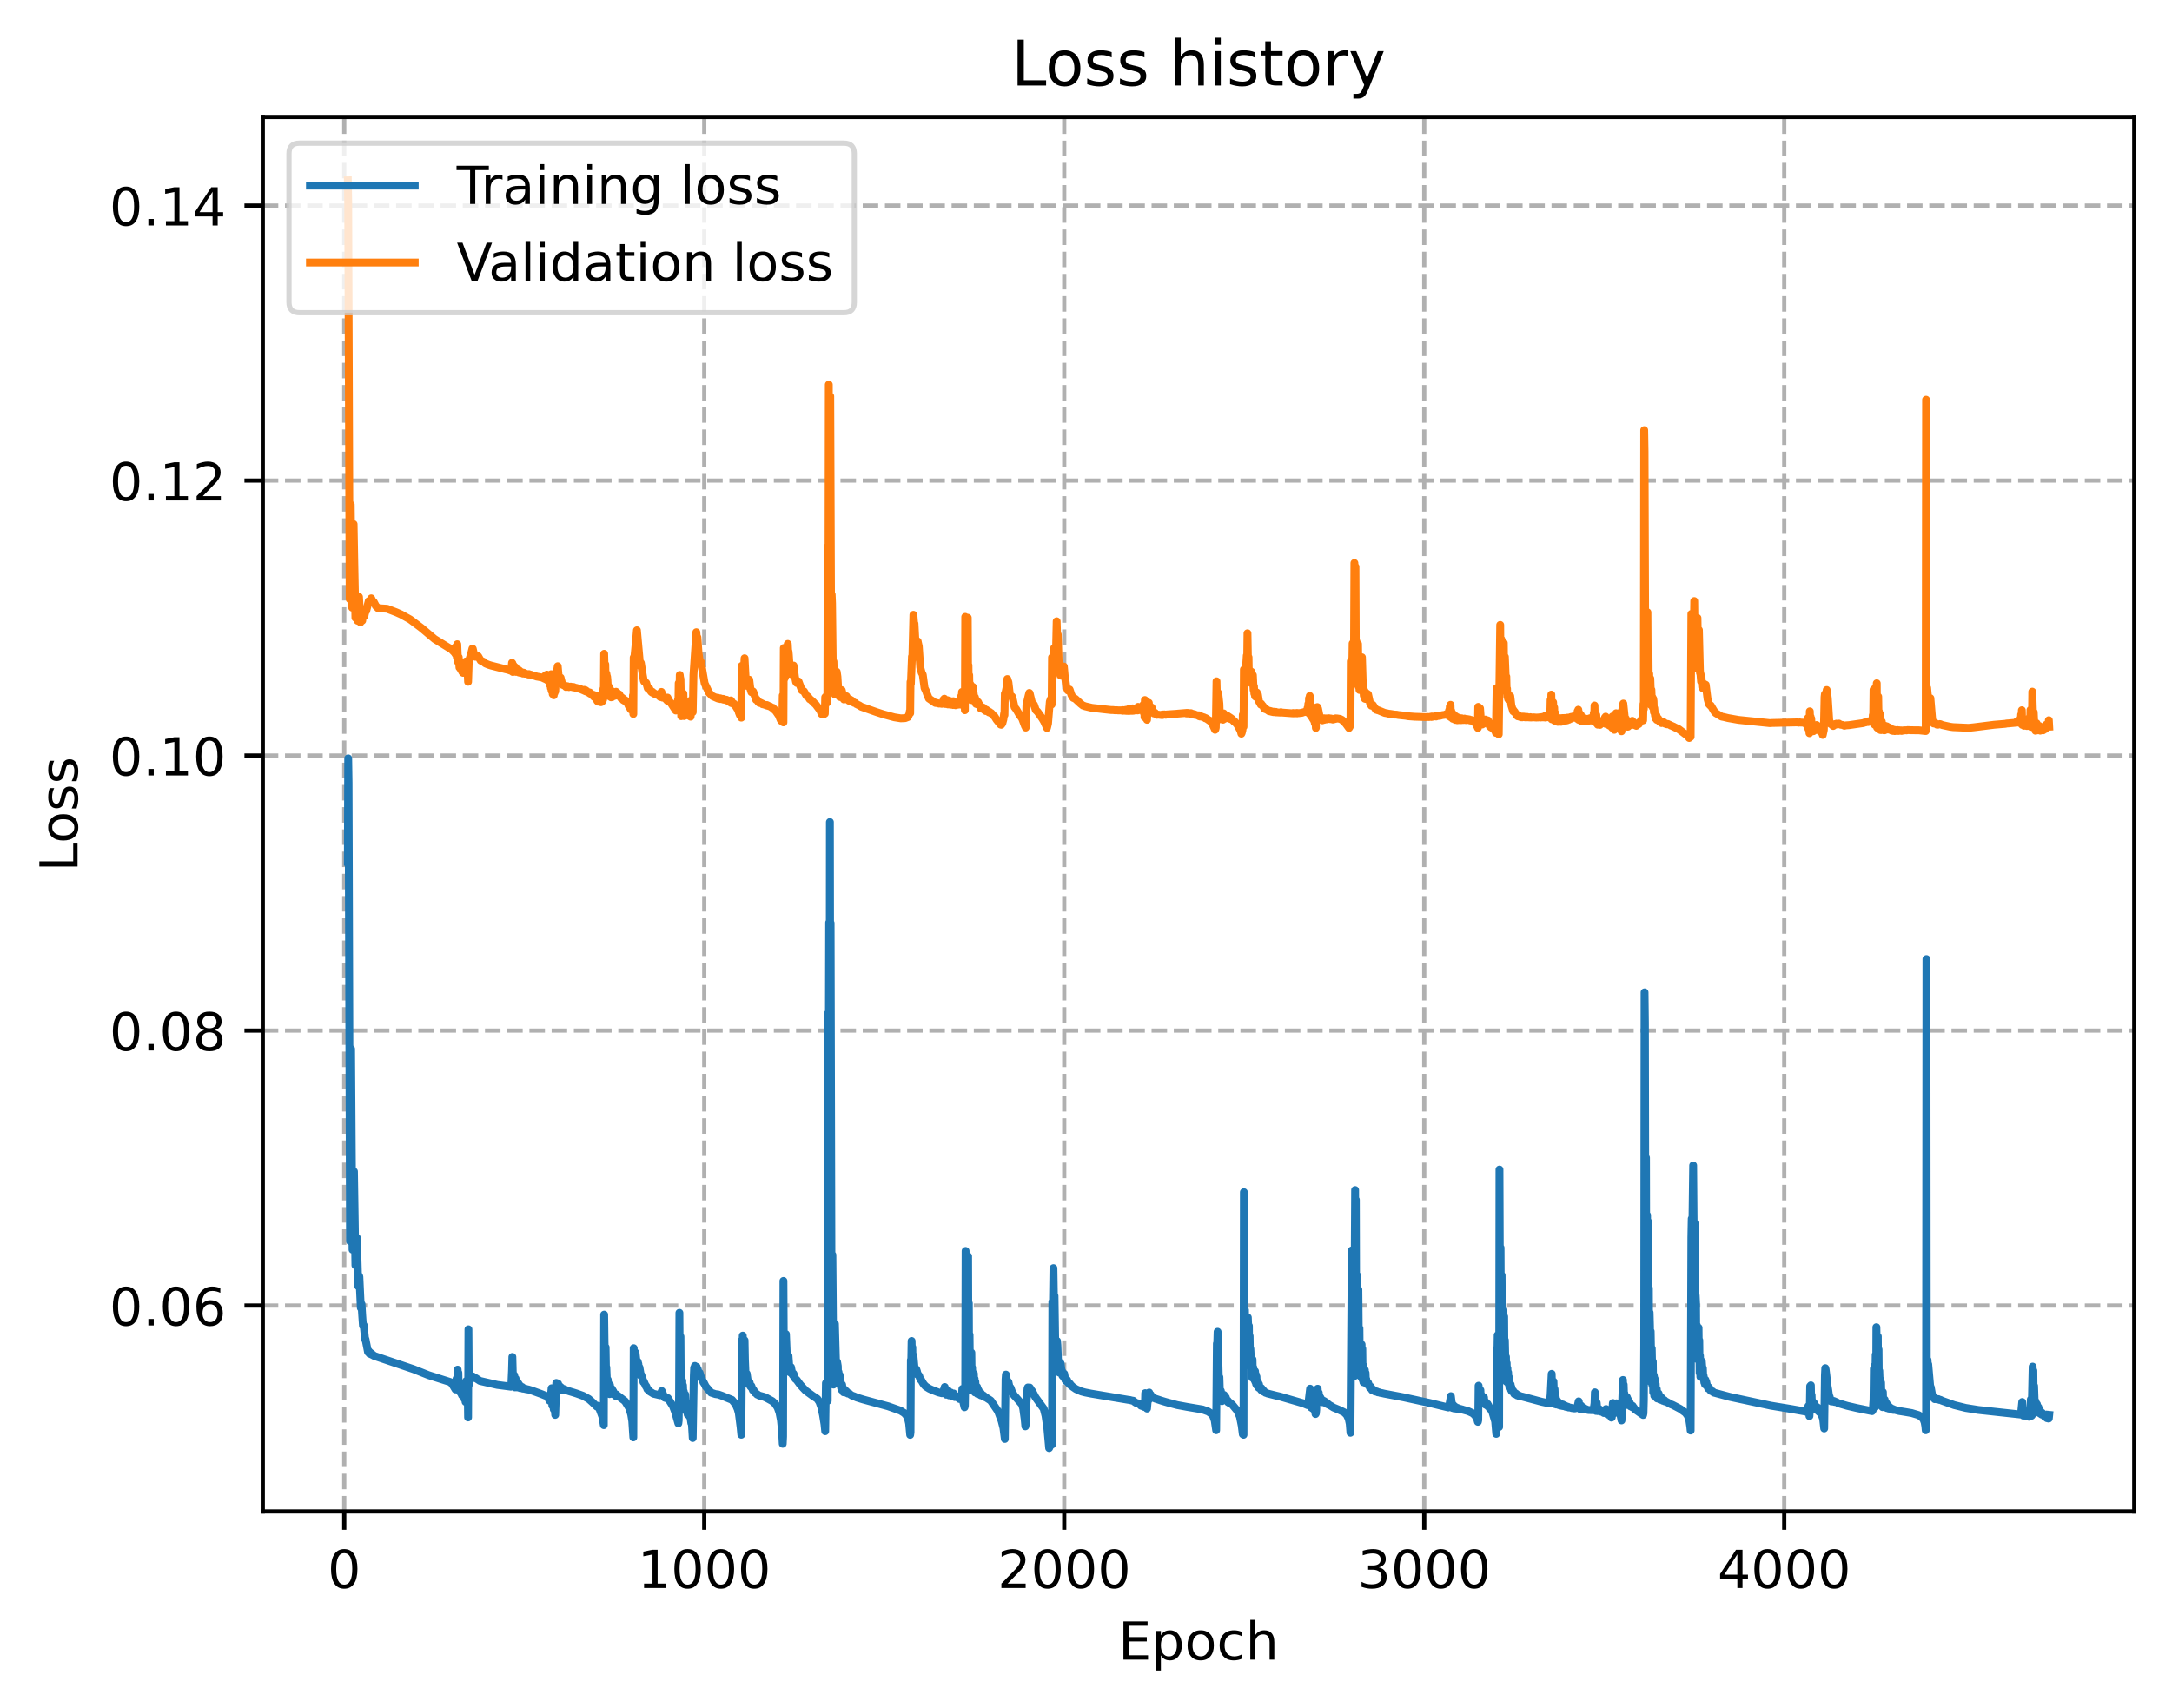 <?xml version="1.0" encoding="utf-8" standalone="no"?>
<!DOCTYPE svg PUBLIC "-//W3C//DTD SVG 1.1//EN"
  "http://www.w3.org/Graphics/SVG/1.1/DTD/svg11.dtd">
<!-- Created with matplotlib (https://matplotlib.org/) -->
<svg height="325.986pt" version="1.1" viewBox="0 0 414.464 325.986" width="414.464pt" xmlns="http://www.w3.org/2000/svg" xmlns:xlink="http://www.w3.org/1999/xlink">
 <defs>
  <style type="text/css">
*{stroke-linecap:butt;stroke-linejoin:round;}
  </style>
 </defs>
 <g id="figure_1">
  <g id="patch_1">
   <path d="M 0 325.986 
L 414.464 325.986 
L 414.464 0 
L 0 0 
z
" style="fill:#ffffff;"/>
  </g>
  <g id="axes_1">
   <g id="patch_2">
    <path d="M 50.144 288.43 
L 407.264 288.43 
L 407.264 22.318 
L 50.144 22.318 
z
" style="fill:#ffffff;"/>
   </g>
   <g id="matplotlib.axis_1">
    <g id="xtick_1">
     <g id="line2d_1">
      <path clip-path="url(#p0dd36dc678)" d="M 65.69 288.43 
L 65.69 22.318 
" style="fill:none;stroke:#b0b0b0;stroke-dasharray:2.96,1.28;stroke-dashoffset:0;stroke-width:0.8;"/>
     </g>
     <g id="line2d_2">
      <defs>
       <path d="M 0 0 
L 0 3.5 
" id="m5f023f696f" style="stroke:#000000;stroke-width:0.8;"/>
      </defs>
      <g>
       <use style="stroke:#000000;stroke-width:0.8;" x="65.69" xlink:href="#m5f023f696f" y="288.43"/>
      </g>
     </g>
     <g id="text_1">
      <!-- 0 -->
      <defs>
       <path d="M 31.781 66.406 
Q 24.172 66.406 20.328 58.906 
Q 16.5 51.422 16.5 36.375 
Q 16.5 21.391 20.328 13.891 
Q 24.172 6.391 31.781 6.391 
Q 39.453 6.391 43.281 13.891 
Q 47.125 21.391 47.125 36.375 
Q 47.125 51.422 43.281 58.906 
Q 39.453 66.406 31.781 66.406 
z
M 31.781 74.219 
Q 44.047 74.219 50.516 64.516 
Q 56.984 54.828 56.984 36.375 
Q 56.984 17.969 50.516 8.266 
Q 44.047 -1.422 31.781 -1.422 
Q 19.531 -1.422 13.062 8.266 
Q 6.594 17.969 6.594 36.375 
Q 6.594 54.828 13.062 64.516 
Q 19.531 74.219 31.781 74.219 
z
" id="DejaVuSans-48"/>
      </defs>
      <g transform="translate(62.508 303.029)scale(0.1 -0.1)">
       <use xlink:href="#DejaVuSans-48"/>
      </g>
     </g>
    </g>
    <g id="xtick_2">
     <g id="line2d_3">
      <path clip-path="url(#p0dd36dc678)" d="M 134.385 288.43 
L 134.385 22.318 
" style="fill:none;stroke:#b0b0b0;stroke-dasharray:2.96,1.28;stroke-dashoffset:0;stroke-width:0.8;"/>
     </g>
     <g id="line2d_4">
      <g>
       <use style="stroke:#000000;stroke-width:0.8;" x="134.385" xlink:href="#m5f023f696f" y="288.43"/>
      </g>
     </g>
     <g id="text_2">
      <!-- 1000 -->
      <defs>
       <path d="M 12.406 8.297 
L 28.516 8.297 
L 28.516 63.922 
L 10.984 60.406 
L 10.984 69.391 
L 28.422 72.906 
L 38.281 72.906 
L 38.281 8.297 
L 54.391 8.297 
L 54.391 0 
L 12.406 0 
z
" id="DejaVuSans-49"/>
      </defs>
      <g transform="translate(121.66 303.029)scale(0.1 -0.1)">
       <use xlink:href="#DejaVuSans-49"/>
       <use x="63.623" xlink:href="#DejaVuSans-48"/>
       <use x="127.246" xlink:href="#DejaVuSans-48"/>
       <use x="190.869" xlink:href="#DejaVuSans-48"/>
      </g>
     </g>
    </g>
    <g id="xtick_3">
     <g id="line2d_5">
      <path clip-path="url(#p0dd36dc678)" d="M 203.08 288.43 
L 203.08 22.318 
" style="fill:none;stroke:#b0b0b0;stroke-dasharray:2.96,1.28;stroke-dashoffset:0;stroke-width:0.8;"/>
     </g>
     <g id="line2d_6">
      <g>
       <use style="stroke:#000000;stroke-width:0.8;" x="203.08" xlink:href="#m5f023f696f" y="288.43"/>
      </g>
     </g>
     <g id="text_3">
      <!-- 2000 -->
      <defs>
       <path d="M 19.188 8.297 
L 53.609 8.297 
L 53.609 0 
L 7.328 0 
L 7.328 8.297 
Q 12.938 14.109 22.625 23.891 
Q 32.328 33.688 34.812 36.531 
Q 39.547 41.844 41.422 45.531 
Q 43.312 49.219 43.312 52.781 
Q 43.312 58.594 39.234 62.25 
Q 35.156 65.922 28.609 65.922 
Q 23.969 65.922 18.812 64.312 
Q 13.672 62.703 7.812 59.422 
L 7.812 69.391 
Q 13.766 71.781 18.938 73 
Q 24.125 74.219 28.422 74.219 
Q 39.75 74.219 46.484 68.547 
Q 53.219 62.891 53.219 53.422 
Q 53.219 48.922 51.531 44.891 
Q 49.859 40.875 45.406 35.406 
Q 44.188 33.984 37.641 27.219 
Q 31.109 20.453 19.188 8.297 
z
" id="DejaVuSans-50"/>
      </defs>
      <g transform="translate(190.355 303.029)scale(0.1 -0.1)">
       <use xlink:href="#DejaVuSans-50"/>
       <use x="63.623" xlink:href="#DejaVuSans-48"/>
       <use x="127.246" xlink:href="#DejaVuSans-48"/>
       <use x="190.869" xlink:href="#DejaVuSans-48"/>
      </g>
     </g>
    </g>
    <g id="xtick_4">
     <g id="line2d_7">
      <path clip-path="url(#p0dd36dc678)" d="M 271.776 288.43 
L 271.776 22.318 
" style="fill:none;stroke:#b0b0b0;stroke-dasharray:2.96,1.28;stroke-dashoffset:0;stroke-width:0.8;"/>
     </g>
     <g id="line2d_8">
      <g>
       <use style="stroke:#000000;stroke-width:0.8;" x="271.776" xlink:href="#m5f023f696f" y="288.43"/>
      </g>
     </g>
     <g id="text_4">
      <!-- 3000 -->
      <defs>
       <path d="M 40.578 39.312 
Q 47.656 37.797 51.625 33 
Q 55.609 28.219 55.609 21.188 
Q 55.609 10.406 48.188 4.484 
Q 40.766 -1.422 27.094 -1.422 
Q 22.516 -1.422 17.656 -0.516 
Q 12.797 0.391 7.625 2.203 
L 7.625 11.719 
Q 11.719 9.328 16.594 8.109 
Q 21.484 6.891 26.812 6.891 
Q 36.078 6.891 40.938 10.547 
Q 45.797 14.203 45.797 21.188 
Q 45.797 27.641 41.281 31.266 
Q 36.766 34.906 28.719 34.906 
L 20.219 34.906 
L 20.219 43.016 
L 29.109 43.016 
Q 36.375 43.016 40.234 45.922 
Q 44.094 48.828 44.094 54.297 
Q 44.094 59.906 40.109 62.906 
Q 36.141 65.922 28.719 65.922 
Q 24.656 65.922 20.016 65.031 
Q 15.375 64.156 9.812 62.312 
L 9.812 71.094 
Q 15.438 72.656 20.344 73.438 
Q 25.25 74.219 29.594 74.219 
Q 40.828 74.219 47.359 69.109 
Q 53.906 64.016 53.906 55.328 
Q 53.906 49.266 50.438 45.094 
Q 46.969 40.922 40.578 39.312 
z
" id="DejaVuSans-51"/>
      </defs>
      <g transform="translate(259.051 303.029)scale(0.1 -0.1)">
       <use xlink:href="#DejaVuSans-51"/>
       <use x="63.623" xlink:href="#DejaVuSans-48"/>
       <use x="127.246" xlink:href="#DejaVuSans-48"/>
       <use x="190.869" xlink:href="#DejaVuSans-48"/>
      </g>
     </g>
    </g>
    <g id="xtick_5">
     <g id="line2d_9">
      <path clip-path="url(#p0dd36dc678)" d="M 340.471 288.43 
L 340.471 22.318 
" style="fill:none;stroke:#b0b0b0;stroke-dasharray:2.96,1.28;stroke-dashoffset:0;stroke-width:0.8;"/>
     </g>
     <g id="line2d_10">
      <g>
       <use style="stroke:#000000;stroke-width:0.8;" x="340.471" xlink:href="#m5f023f696f" y="288.43"/>
      </g>
     </g>
     <g id="text_5">
      <!-- 4000 -->
      <defs>
       <path d="M 37.797 64.312 
L 12.891 25.391 
L 37.797 25.391 
z
M 35.203 72.906 
L 47.609 72.906 
L 47.609 25.391 
L 58.016 25.391 
L 58.016 17.188 
L 47.609 17.188 
L 47.609 0 
L 37.797 0 
L 37.797 17.188 
L 4.891 17.188 
L 4.891 26.703 
z
" id="DejaVuSans-52"/>
      </defs>
      <g transform="translate(327.746 303.029)scale(0.1 -0.1)">
       <use xlink:href="#DejaVuSans-52"/>
       <use x="63.623" xlink:href="#DejaVuSans-48"/>
       <use x="127.246" xlink:href="#DejaVuSans-48"/>
       <use x="190.869" xlink:href="#DejaVuSans-48"/>
      </g>
     </g>
    </g>
    <g id="text_6">
     <!-- Epoch -->
     <defs>
      <path d="M 9.812 72.906 
L 55.906 72.906 
L 55.906 64.594 
L 19.672 64.594 
L 19.672 43.016 
L 54.391 43.016 
L 54.391 34.719 
L 19.672 34.719 
L 19.672 8.297 
L 56.781 8.297 
L 56.781 0 
L 9.812 0 
z
" id="DejaVuSans-69"/>
      <path d="M 18.109 8.203 
L 18.109 -20.797 
L 9.078 -20.797 
L 9.078 54.688 
L 18.109 54.688 
L 18.109 46.391 
Q 20.953 51.266 25.266 53.625 
Q 29.594 56 35.594 56 
Q 45.562 56 51.781 48.094 
Q 58.016 40.188 58.016 27.297 
Q 58.016 14.406 51.781 6.484 
Q 45.562 -1.422 35.594 -1.422 
Q 29.594 -1.422 25.266 0.953 
Q 20.953 3.328 18.109 8.203 
z
M 48.688 27.297 
Q 48.688 37.203 44.609 42.844 
Q 40.531 48.484 33.406 48.484 
Q 26.266 48.484 22.188 42.844 
Q 18.109 37.203 18.109 27.297 
Q 18.109 17.391 22.188 11.75 
Q 26.266 6.109 33.406 6.109 
Q 40.531 6.109 44.609 11.75 
Q 48.688 17.391 48.688 27.297 
z
" id="DejaVuSans-112"/>
      <path d="M 30.609 48.391 
Q 23.391 48.391 19.188 42.75 
Q 14.984 37.109 14.984 27.297 
Q 14.984 17.484 19.156 11.844 
Q 23.344 6.203 30.609 6.203 
Q 37.797 6.203 41.984 11.859 
Q 46.188 17.531 46.188 27.297 
Q 46.188 37.016 41.984 42.703 
Q 37.797 48.391 30.609 48.391 
z
M 30.609 56 
Q 42.328 56 49.016 48.375 
Q 55.719 40.766 55.719 27.297 
Q 55.719 13.875 49.016 6.219 
Q 42.328 -1.422 30.609 -1.422 
Q 18.844 -1.422 12.172 6.219 
Q 5.516 13.875 5.516 27.297 
Q 5.516 40.766 12.172 48.375 
Q 18.844 56 30.609 56 
z
" id="DejaVuSans-111"/>
      <path d="M 48.781 52.594 
L 48.781 44.188 
Q 44.969 46.297 41.141 47.344 
Q 37.312 48.391 33.406 48.391 
Q 24.656 48.391 19.812 42.844 
Q 14.984 37.312 14.984 27.297 
Q 14.984 17.281 19.812 11.734 
Q 24.656 6.203 33.406 6.203 
Q 37.312 6.203 41.141 7.25 
Q 44.969 8.297 48.781 10.406 
L 48.781 2.094 
Q 45.016 0.344 40.984 -0.531 
Q 36.969 -1.422 32.422 -1.422 
Q 20.062 -1.422 12.781 6.344 
Q 5.516 14.109 5.516 27.297 
Q 5.516 40.672 12.859 48.328 
Q 20.219 56 33.016 56 
Q 37.156 56 41.109 55.141 
Q 45.062 54.297 48.781 52.594 
z
" id="DejaVuSans-99"/>
      <path d="M 54.891 33.016 
L 54.891 0 
L 45.906 0 
L 45.906 32.719 
Q 45.906 40.484 42.875 44.328 
Q 39.844 48.188 33.797 48.188 
Q 26.516 48.188 22.312 43.547 
Q 18.109 38.922 18.109 30.906 
L 18.109 0 
L 9.078 0 
L 9.078 75.984 
L 18.109 75.984 
L 18.109 46.188 
Q 21.344 51.125 25.703 53.562 
Q 30.078 56 35.797 56 
Q 45.219 56 50.047 50.172 
Q 54.891 44.344 54.891 33.016 
z
" id="DejaVuSans-104"/>
     </defs>
     <g transform="translate(213.393 316.707)scale(0.1 -0.1)">
      <use xlink:href="#DejaVuSans-69"/>
      <use x="63.184" xlink:href="#DejaVuSans-112"/>
      <use x="126.66" xlink:href="#DejaVuSans-111"/>
      <use x="187.842" xlink:href="#DejaVuSans-99"/>
      <use x="242.822" xlink:href="#DejaVuSans-104"/>
     </g>
    </g>
   </g>
   <g id="matplotlib.axis_2">
    <g id="ytick_1">
     <g id="line2d_11">
      <path clip-path="url(#p0dd36dc678)" d="M 50.144 249.137 
L 407.264 249.137 
" style="fill:none;stroke:#b0b0b0;stroke-dasharray:2.96,1.28;stroke-dashoffset:0;stroke-width:0.8;"/>
     </g>
     <g id="line2d_12">
      <defs>
       <path d="M 0 0 
L -3.5 0 
" id="m6dd8b935ab" style="stroke:#000000;stroke-width:0.8;"/>
      </defs>
      <g>
       <use style="stroke:#000000;stroke-width:0.8;" x="50.144" xlink:href="#m6dd8b935ab" y="249.137"/>
      </g>
     </g>
     <g id="text_7">
      <!-- 0.06 -->
      <defs>
       <path d="M 10.688 12.406 
L 21 12.406 
L 21 0 
L 10.688 0 
z
" id="DejaVuSans-46"/>
       <path d="M 33.016 40.375 
Q 26.375 40.375 22.484 35.828 
Q 18.609 31.297 18.609 23.391 
Q 18.609 15.531 22.484 10.953 
Q 26.375 6.391 33.016 6.391 
Q 39.656 6.391 43.531 10.953 
Q 47.406 15.531 47.406 23.391 
Q 47.406 31.297 43.531 35.828 
Q 39.656 40.375 33.016 40.375 
z
M 52.594 71.297 
L 52.594 62.312 
Q 48.875 64.062 45.094 64.984 
Q 41.312 65.922 37.594 65.922 
Q 27.828 65.922 22.672 59.328 
Q 17.531 52.734 16.797 39.406 
Q 19.672 43.656 24.016 45.922 
Q 28.375 48.188 33.594 48.188 
Q 44.578 48.188 50.953 41.516 
Q 57.328 34.859 57.328 23.391 
Q 57.328 12.156 50.688 5.359 
Q 44.047 -1.422 33.016 -1.422 
Q 20.359 -1.422 13.672 8.266 
Q 6.984 17.969 6.984 36.375 
Q 6.984 53.656 15.188 63.938 
Q 23.391 74.219 37.203 74.219 
Q 40.922 74.219 44.703 73.484 
Q 48.484 72.75 52.594 71.297 
z
" id="DejaVuSans-54"/>
      </defs>
      <g transform="translate(20.878 252.936)scale(0.1 -0.1)">
       <use xlink:href="#DejaVuSans-48"/>
       <use x="63.623" xlink:href="#DejaVuSans-46"/>
       <use x="95.41" xlink:href="#DejaVuSans-48"/>
       <use x="159.033" xlink:href="#DejaVuSans-54"/>
      </g>
     </g>
    </g>
    <g id="ytick_2">
     <g id="line2d_13">
      <path clip-path="url(#p0dd36dc678)" d="M 50.144 196.658 
L 407.264 196.658 
" style="fill:none;stroke:#b0b0b0;stroke-dasharray:2.96,1.28;stroke-dashoffset:0;stroke-width:0.8;"/>
     </g>
     <g id="line2d_14">
      <g>
       <use style="stroke:#000000;stroke-width:0.8;" x="50.144" xlink:href="#m6dd8b935ab" y="196.658"/>
      </g>
     </g>
     <g id="text_8">
      <!-- 0.08 -->
      <defs>
       <path d="M 31.781 34.625 
Q 24.75 34.625 20.719 30.859 
Q 16.703 27.094 16.703 20.516 
Q 16.703 13.922 20.719 10.156 
Q 24.75 6.391 31.781 6.391 
Q 38.812 6.391 42.859 10.172 
Q 46.922 13.969 46.922 20.516 
Q 46.922 27.094 42.891 30.859 
Q 38.875 34.625 31.781 34.625 
z
M 21.922 38.812 
Q 15.578 40.375 12.031 44.719 
Q 8.5 49.078 8.5 55.328 
Q 8.5 64.062 14.719 69.141 
Q 20.953 74.219 31.781 74.219 
Q 42.672 74.219 48.875 69.141 
Q 55.078 64.062 55.078 55.328 
Q 55.078 49.078 51.531 44.719 
Q 48 40.375 41.703 38.812 
Q 48.828 37.156 52.797 32.312 
Q 56.781 27.484 56.781 20.516 
Q 56.781 9.906 50.312 4.234 
Q 43.844 -1.422 31.781 -1.422 
Q 19.734 -1.422 13.25 4.234 
Q 6.781 9.906 6.781 20.516 
Q 6.781 27.484 10.781 32.312 
Q 14.797 37.156 21.922 38.812 
z
M 18.312 54.391 
Q 18.312 48.734 21.844 45.562 
Q 25.391 42.391 31.781 42.391 
Q 38.141 42.391 41.719 45.562 
Q 45.312 48.734 45.312 54.391 
Q 45.312 60.062 41.719 63.234 
Q 38.141 66.406 31.781 66.406 
Q 25.391 66.406 21.844 63.234 
Q 18.312 60.062 18.312 54.391 
z
" id="DejaVuSans-56"/>
      </defs>
      <g transform="translate(20.878 200.458)scale(0.1 -0.1)">
       <use xlink:href="#DejaVuSans-48"/>
       <use x="63.623" xlink:href="#DejaVuSans-46"/>
       <use x="95.41" xlink:href="#DejaVuSans-48"/>
       <use x="159.033" xlink:href="#DejaVuSans-56"/>
      </g>
     </g>
    </g>
    <g id="ytick_3">
     <g id="line2d_15">
      <path clip-path="url(#p0dd36dc678)" d="M 50.144 144.18 
L 407.264 144.18 
" style="fill:none;stroke:#b0b0b0;stroke-dasharray:2.96,1.28;stroke-dashoffset:0;stroke-width:0.8;"/>
     </g>
     <g id="line2d_16">
      <g>
       <use style="stroke:#000000;stroke-width:0.8;" x="50.144" xlink:href="#m6dd8b935ab" y="144.18"/>
      </g>
     </g>
     <g id="text_9">
      <!-- 0.10 -->
      <g transform="translate(20.878 147.979)scale(0.1 -0.1)">
       <use xlink:href="#DejaVuSans-48"/>
       <use x="63.623" xlink:href="#DejaVuSans-46"/>
       <use x="95.41" xlink:href="#DejaVuSans-49"/>
       <use x="159.033" xlink:href="#DejaVuSans-48"/>
      </g>
     </g>
    </g>
    <g id="ytick_4">
     <g id="line2d_17">
      <path clip-path="url(#p0dd36dc678)" d="M 50.144 91.701 
L 407.264 91.701 
" style="fill:none;stroke:#b0b0b0;stroke-dasharray:2.96,1.28;stroke-dashoffset:0;stroke-width:0.8;"/>
     </g>
     <g id="line2d_18">
      <g>
       <use style="stroke:#000000;stroke-width:0.8;" x="50.144" xlink:href="#m6dd8b935ab" y="91.701"/>
      </g>
     </g>
     <g id="text_10">
      <!-- 0.12 -->
      <g transform="translate(20.878 95.501)scale(0.1 -0.1)">
       <use xlink:href="#DejaVuSans-48"/>
       <use x="63.623" xlink:href="#DejaVuSans-46"/>
       <use x="95.41" xlink:href="#DejaVuSans-49"/>
       <use x="159.033" xlink:href="#DejaVuSans-50"/>
      </g>
     </g>
    </g>
    <g id="ytick_5">
     <g id="line2d_19">
      <path clip-path="url(#p0dd36dc678)" d="M 50.144 39.223 
L 407.264 39.223 
" style="fill:none;stroke:#b0b0b0;stroke-dasharray:2.96,1.28;stroke-dashoffset:0;stroke-width:0.8;"/>
     </g>
     <g id="line2d_20">
      <g>
       <use style="stroke:#000000;stroke-width:0.8;" x="50.144" xlink:href="#m6dd8b935ab" y="39.223"/>
      </g>
     </g>
     <g id="text_11">
      <!-- 0.14 -->
      <g transform="translate(20.878 43.022)scale(0.1 -0.1)">
       <use xlink:href="#DejaVuSans-48"/>
       <use x="63.623" xlink:href="#DejaVuSans-46"/>
       <use x="95.41" xlink:href="#DejaVuSans-49"/>
       <use x="159.033" xlink:href="#DejaVuSans-52"/>
      </g>
     </g>
    </g>
    <g id="text_12">
     <!-- Loss -->
     <defs>
      <path d="M 9.812 72.906 
L 19.672 72.906 
L 19.672 8.297 
L 55.172 8.297 
L 55.172 0 
L 9.812 0 
z
" id="DejaVuSans-76"/>
      <path d="M 44.281 53.078 
L 44.281 44.578 
Q 40.484 46.531 36.375 47.5 
Q 32.281 48.484 27.875 48.484 
Q 21.188 48.484 17.844 46.438 
Q 14.5 44.391 14.5 40.281 
Q 14.5 37.156 16.891 35.375 
Q 19.281 33.594 26.516 31.984 
L 29.594 31.297 
Q 39.156 29.25 43.188 25.516 
Q 47.219 21.781 47.219 15.094 
Q 47.219 7.469 41.188 3.016 
Q 35.156 -1.422 24.609 -1.422 
Q 20.219 -1.422 15.453 -0.562 
Q 10.688 0.297 5.422 2 
L 5.422 11.281 
Q 10.406 8.688 15.234 7.391 
Q 20.062 6.109 24.812 6.109 
Q 31.156 6.109 34.562 8.281 
Q 37.984 10.453 37.984 14.406 
Q 37.984 18.062 35.516 20.016 
Q 33.062 21.969 24.703 23.781 
L 21.578 24.516 
Q 13.234 26.266 9.516 29.906 
Q 5.812 33.547 5.812 39.891 
Q 5.812 47.609 11.281 51.797 
Q 16.75 56 26.812 56 
Q 31.781 56 36.172 55.266 
Q 40.578 54.547 44.281 53.078 
z
" id="DejaVuSans-115"/>
     </defs>
     <g transform="translate(14.798 166.341)rotate(-90)scale(0.1 -0.1)">
      <use xlink:href="#DejaVuSans-76"/>
      <use x="53.963" xlink:href="#DejaVuSans-111"/>
      <use x="115.145" xlink:href="#DejaVuSans-115"/>
      <use x="167.244" xlink:href="#DejaVuSans-115"/>
     </g>
    </g>
   </g>
   <g id="line2d_21">
    <path clip-path="url(#p0dd36dc678)" d="M 66.376 164.474 
L 66.445 144.719 
L 66.514 149.361 
L 66.789 236.874 
L 66.857 227.136 
L 66.995 200.152 
L 67.132 220.943 
L 67.27 238.477 
L 67.407 229.453 
L 67.544 223.556 
L 67.682 232.318 
L 67.819 241.457 
L 67.888 241.169 
L 68.025 236.135 
L 68.094 236.207 
L 68.369 245.463 
L 68.506 243.449 
L 68.575 243.641 
L 68.85 249.579 
L 68.918 249.116 
L 68.987 248.846 
L 69.124 251.093 
L 69.262 253.016 
L 69.399 252.877 
L 69.674 255.635 
L 69.743 255.549 
L 70.223 258.004 
L 70.292 258.004 
L 70.361 257.811 
L 70.498 258.308 
L 70.567 258.244 
L 70.636 258.101 
L 70.773 258.436 
L 70.842 258.35 
L 70.91 258.295 
L 71.048 258.561 
L 71.185 258.538 
L 71.323 258.714 
L 71.46 258.762 
L 71.666 258.826 
L 71.872 258.9 
L 78.948 261.292 
L 81.764 262.413 
L 85.955 263.744 
L 86.298 264.118 
L 86.916 265.144 
L 87.054 264.084 
L 87.122 263.087 
L 87.191 265.1 
L 87.26 263.893 
L 87.329 261.362 
L 87.397 265.234 
L 87.466 261.956 
L 87.535 265.243 
L 87.603 263.732 
L 87.741 264.886 
L 87.809 264.391 
L 87.878 265.758 
L 87.947 264.375 
L 88.016 265.96 
L 88.084 264.447 
L 88.153 266.252 
L 88.222 265.091 
L 88.29 266.287 
L 88.359 265.839 
L 88.496 266.419 
L 88.565 266.262 
L 88.634 266.964 
L 88.702 266.409 
L 88.84 267.523 
L 88.977 263.524 
L 89.252 264.978 
L 89.321 270.488 
L 89.389 253.67 
L 89.458 264.294 
L 89.527 263.698 
L 89.733 262.672 
L 90.008 262.978 
L 90.214 262.658 
L 90.351 262.83 
L 90.557 262.974 
L 90.763 262.972 
L 91.588 263.518 
L 94.885 264.276 
L 97.496 264.62 
L 97.564 264.38 
L 97.702 261.435 
L 97.77 258.939 
L 97.908 264.25 
L 97.976 263.856 
L 98.045 262.417 
L 98.114 262.423 
L 98.251 264.747 
L 98.389 263.069 
L 98.526 264.741 
L 98.663 263.59 
L 98.801 264.748 
L 98.869 263.963 
L 98.938 264.011 
L 99.007 264.808 
L 99.075 264.676 
L 99.144 264.314 
L 99.282 264.891 
L 99.419 264.6 
L 99.488 264.907 
L 99.556 264.87 
L 99.625 264.672 
L 99.762 264.986 
L 99.9 264.874 
L 100.037 265.016 
L 100.175 264.965 
L 100.312 265.08 
L 100.449 265.059 
L 100.587 265.135 
L 100.724 265.123 
L 100.93 265.188 
L 101.411 265.328 
L 103.335 266.031 
L 104.09 266.342 
L 104.296 266.381 
L 104.571 266.699 
L 104.846 267.284 
L 104.915 267.292 
L 105.052 266.966 
L 105.258 264.919 
L 105.395 268.224 
L 105.464 267.894 
L 105.533 267.066 
L 105.67 268.945 
L 105.739 268.653 
L 105.808 268.246 
L 105.945 270.001 
L 106.151 263.906 
L 106.289 264.852 
L 106.426 263.983 
L 106.495 264.04 
L 106.701 264.764 
L 106.838 264.554 
L 106.975 265.184 
L 107.113 264.782 
L 107.319 265.229 
L 107.388 265.072 
L 107.456 265.118 
L 107.594 265.261 
L 107.731 265.1 
L 107.937 265.292 
L 108.075 265.281 
L 108.212 265.374 
L 108.349 265.357 
L 108.555 265.467 
L 109.174 265.65 
L 109.998 265.907 
L 111.235 266.353 
L 112.334 266.952 
L 112.952 267.499 
L 113.914 268.432 
L 114.12 268.261 
L 114.257 268.475 
L 114.944 270.339 
L 115.219 271.955 
L 115.288 250.864 
L 115.356 256.121 
L 115.494 260.464 
L 115.562 257.094 
L 115.631 261.45 
L 115.7 260.931 
L 115.837 264.305 
L 115.906 264.229 
L 115.975 263.289 
L 116.112 265.741 
L 116.181 264.206 
L 116.249 264.842 
L 116.318 266.033 
L 116.387 264.291 
L 116.455 265.257 
L 116.524 265.659 
L 116.593 264.86 
L 116.662 265.838 
L 116.73 265.69 
L 116.799 265.076 
L 116.936 266.039 
L 117.005 265.451 
L 117.142 266.082 
L 117.211 265.831 
L 117.28 266.147 
L 117.348 266.031 
L 117.417 266.031 
L 117.486 266.389 
L 117.555 266.205 
L 117.623 266.101 
L 117.692 266.374 
L 117.761 266.236 
L 119.272 267.386 
L 120.096 268.743 
L 120.44 269.932 
L 120.646 271.186 
L 120.852 274.291 
L 120.921 257.27 
L 120.989 258.951 
L 121.058 260.132 
L 121.127 258.348 
L 121.195 258.441 
L 121.264 258.112 
L 121.47 259.93 
L 121.539 260.146 
L 121.676 259.812 
L 121.814 260.285 
L 121.882 261.297 
L 121.951 261.089 
L 122.02 260.931 
L 122.295 262.546 
L 122.363 262.367 
L 122.638 263.149 
L 122.775 263.745 
L 122.844 263.612 
L 123.256 264.56 
L 123.325 264.525 
L 123.531 265.107 
L 123.6 265.053 
L 123.943 265.5 
L 124.699 265.964 
L 125.935 266.255 
L 126.073 266.073 
L 126.279 265.447 
L 126.828 266.718 
L 127.241 266.848 
L 127.447 266.796 
L 127.928 267.577 
L 128.408 268.337 
L 128.821 269.423 
L 129.439 271.623 
L 129.508 271.065 
L 129.576 266.369 
L 129.645 250.523 
L 129.714 260.294 
L 129.782 268.096 
L 129.851 255.051 
L 129.92 265.652 
L 129.988 264.916 
L 130.057 262.848 
L 130.126 267.93 
L 130.195 263.495 
L 130.263 267.959 
L 130.332 264.36 
L 130.401 266.166 
L 130.469 265.491 
L 130.538 268.67 
L 130.607 267.511 
L 130.675 267.81 
L 130.744 266.089 
L 130.881 269.209 
L 130.95 269.275 
L 131.019 267.72 
L 131.088 268.121 
L 131.225 269.929 
L 131.294 269.489 
L 131.362 268.867 
L 131.568 270.278 
L 131.637 269.728 
L 131.912 271.569 
L 131.981 270.963 
L 132.187 274.416 
L 132.393 262.494 
L 132.461 261.002 
L 132.53 261.018 
L 132.599 260.65 
L 132.805 261.958 
L 132.942 260.834 
L 133.011 261.4 
L 133.08 261.252 
L 133.148 261.271 
L 133.286 262.034 
L 133.355 261.845 
L 133.423 262.158 
L 133.492 261.95 
L 133.835 263.049 
L 133.904 263.022 
L 134.248 263.851 
L 134.316 263.876 
L 134.66 264.563 
L 135.69 265.757 
L 136.514 266.03 
L 137.064 266.104 
L 137.751 266.345 
L 139.674 267.13 
L 140.087 267.617 
L 140.43 268.113 
L 140.774 268.92 
L 140.98 269.68 
L 141.323 272.365 
L 141.461 273.788 
L 141.598 255.679 
L 141.667 258.617 
L 141.735 254.87 
L 142.01 261.96 
L 142.079 255.771 
L 142.148 259.429 
L 142.285 262.77 
L 142.354 262.206 
L 142.422 263.18 
L 142.491 262.138 
L 142.766 264.045 
L 142.834 263.592 
L 142.972 263.945 
L 143.041 263.809 
L 143.178 264.55 
L 143.247 264.494 
L 143.315 264.705 
L 143.384 264.489 
L 143.659 265.29 
L 143.728 265.177 
L 143.796 265.253 
L 144.071 265.781 
L 144.14 265.744 
L 144.483 266.123 
L 144.552 266.097 
L 144.827 266.3 
L 145.788 266.559 
L 146.269 266.767 
L 147.368 267.369 
L 147.918 267.864 
L 148.399 268.611 
L 148.742 269.587 
L 149.017 271.002 
L 149.223 273.037 
L 149.361 275.518 
L 149.429 274.129 
L 149.498 244.438 
L 149.567 257.577 
L 149.635 261.478 
L 149.841 255.489 
L 149.979 254.591 
L 150.254 261.266 
L 150.322 261.147 
L 150.46 258.715 
L 150.666 261.49 
L 150.734 261.886 
L 150.803 261.107 
L 150.872 261.213 
L 150.941 260.888 
L 151.215 262.32 
L 151.353 262.506 
L 151.421 262.133 
L 151.765 263.119 
L 152.04 263.34 
L 152.658 264.195 
L 152.933 264.498 
L 153.139 264.739 
L 153.757 265.391 
L 155.131 266.393 
L 155.955 266.923 
L 156.367 267.535 
L 156.711 268.504 
L 157.054 270.068 
L 157.329 271.79 
L 157.467 273.118 
L 157.604 263.935 
L 157.673 265.648 
L 157.81 264.082 
L 157.947 267.315 
L 158.016 193.333 
L 158.085 233.207 
L 158.222 176.028 
L 158.291 229.044 
L 158.36 156.871 
L 158.428 199.473 
L 158.497 176.143 
L 158.703 260.709 
L 158.841 239.469 
L 159.047 264.213 
L 159.115 253.613 
L 159.184 253.669 
L 159.253 254.5 
L 159.321 252.628 
L 159.596 262.516 
L 159.734 259.871 
L 159.871 260.679 
L 159.94 263.776 
L 160.008 261.807 
L 160.077 264.045 
L 160.214 262.38 
L 160.283 263.664 
L 160.352 262.791 
L 160.489 264.811 
L 160.558 264.258 
L 160.627 265.225 
L 160.695 264.226 
L 160.764 264.807 
L 160.901 264.946 
L 160.97 265.681 
L 161.039 265.158 
L 161.107 265.427 
L 161.245 265.219 
L 161.314 265.695 
L 161.382 265.538 
L 161.451 265.769 
L 161.52 265.715 
L 161.588 265.574 
L 161.794 265.931 
L 162.069 265.918 
L 162.275 266.129 
L 162.687 266.37 
L 162.894 266.418 
L 163.512 266.687 
L 164.68 267.051 
L 169.488 268.359 
L 171.824 269.187 
L 172.58 269.656 
L 172.992 270.128 
L 173.267 270.723 
L 173.473 271.626 
L 173.679 273.811 
L 173.747 273.316 
L 173.816 259.524 
L 173.885 260.012 
L 173.954 255.894 
L 174.022 259.143 
L 174.091 257.106 
L 174.16 261.871 
L 174.228 260.394 
L 174.297 258.669 
L 174.503 260.926 
L 174.709 261.883 
L 174.847 261.294 
L 174.984 261.71 
L 175.121 262.359 
L 175.259 262.361 
L 175.396 262.551 
L 175.602 263.231 
L 175.74 263.264 
L 176.083 263.874 
L 176.22 264.088 
L 176.427 264.339 
L 176.633 264.553 
L 176.907 264.736 
L 177.32 264.991 
L 177.8 265.212 
L 179.037 265.694 
L 179.724 265.866 
L 179.93 265.718 
L 180.067 265.334 
L 180.273 264.675 
L 180.548 266.143 
L 180.686 265.895 
L 180.892 265.339 
L 181.098 266.275 
L 181.167 266.254 
L 181.441 265.723 
L 181.716 266.403 
L 181.991 265.913 
L 182.197 266.598 
L 182.334 266.515 
L 182.472 266.426 
L 183.09 266.965 
L 183.296 266.857 
L 183.571 265.88 
L 183.64 265.041 
L 183.846 267.666 
L 184.052 268.545 
L 184.12 268.267 
L 184.189 264.244 
L 184.258 238.719 
L 184.327 245.126 
L 184.464 244.03 
L 184.533 261.167 
L 184.601 243.799 
L 184.67 264.672 
L 184.739 239.722 
L 184.807 263.554 
L 184.876 248.708 
L 184.945 265.341 
L 185.013 254.711 
L 185.082 261.495 
L 185.151 258.559 
L 185.22 258.73 
L 185.288 261.858 
L 185.357 258.118 
L 185.426 263.529 
L 185.494 260.958 
L 185.563 263.49 
L 185.632 262.588 
L 185.7 262.282 
L 185.769 263.617 
L 185.838 262.133 
L 185.907 265.107 
L 185.975 263.108 
L 186.044 265.713 
L 186.113 263.67 
L 186.181 265.28 
L 186.25 264.434 
L 186.319 264.509 
L 186.387 265.564 
L 186.456 264.66 
L 186.525 265.989 
L 186.593 265.018 
L 186.662 265.855 
L 186.731 265.301 
L 186.868 265.778 
L 186.937 265.713 
L 187.006 266.169 
L 187.074 265.78 
L 187.143 266.258 
L 187.212 265.875 
L 187.28 266.248 
L 187.349 266.145 
L 187.486 266.365 
L 187.555 266.253 
L 187.624 266.47 
L 187.693 266.306 
L 187.761 266.56 
L 187.83 266.434 
L 187.899 266.609 
L 187.967 266.557 
L 188.86 267.141 
L 189.066 267.28 
L 190.44 269.299 
L 191.127 271.142 
L 191.471 272.48 
L 191.746 274.595 
L 191.883 263.214 
L 191.952 262.308 
L 192.02 262.653 
L 192.226 263.986 
L 192.295 263.622 
L 192.364 263.665 
L 192.433 263.724 
L 192.639 264.693 
L 192.845 264.827 
L 193.12 265.614 
L 193.326 265.948 
L 193.532 266.309 
L 193.669 266.44 
L 194.15 266.981 
L 195.043 268.019 
L 195.249 268.776 
L 195.524 270.78 
L 195.661 272.187 
L 195.73 271.831 
L 195.867 267.74 
L 196.073 264.966 
L 196.142 264.763 
L 196.211 264.837 
L 196.348 265.004 
L 196.486 264.778 
L 196.554 264.867 
L 196.829 265.309 
L 196.966 265.46 
L 197.585 266.642 
L 199.165 268.823 
L 199.508 270.189 
L 199.852 272.55 
L 200.195 276.334 
L 200.264 276.197 
L 200.539 275.348 
L 200.745 275.66 
L 200.813 248.411 
L 200.882 252.186 
L 201.019 241.998 
L 201.157 250.687 
L 201.226 247.3 
L 201.363 256.489 
L 201.432 256.111 
L 201.5 261.583 
L 201.569 256.706 
L 201.638 260.331 
L 201.706 255.893 
L 201.775 256.715 
L 201.981 261.762 
L 202.05 259.785 
L 202.119 261.925 
L 202.187 260.391 
L 202.256 260.774 
L 202.325 260.773 
L 202.393 260.149 
L 202.599 261.989 
L 202.668 261.636 
L 202.737 262.532 
L 202.806 262.191 
L 202.874 262.681 
L 202.943 262.106 
L 203.012 262.656 
L 203.08 262.151 
L 203.286 263.358 
L 203.355 263.093 
L 203.424 263.55 
L 203.493 263.223 
L 203.561 263.563 
L 203.63 263.335 
L 203.836 263.876 
L 203.905 263.842 
L 204.111 264.184 
L 204.179 264.061 
L 204.386 264.416 
L 204.454 264.403 
L 204.66 264.621 
L 204.935 264.81 
L 205.279 265.05 
L 205.485 265.151 
L 206.378 265.535 
L 207.065 265.715 
L 208.233 265.945 
L 215.308 267.125 
L 215.583 267.157 
L 215.926 267.248 
L 216.27 267.307 
L 216.476 267.503 
L 216.819 267.729 
L 217.369 267.851 
L 217.712 268.24 
L 218.193 268.397 
L 218.262 268.367 
L 218.331 268.487 
L 218.399 268.409 
L 218.468 268.449 
L 218.537 265.852 
L 218.606 265.991 
L 218.674 267.942 
L 218.743 267.373 
L 218.812 266.839 
L 218.88 268.796 
L 218.949 267.992 
L 219.086 266.377 
L 219.155 267.203 
L 219.292 265.734 
L 219.43 266.845 
L 219.567 266.136 
L 219.705 266.661 
L 219.842 266.494 
L 219.979 266.749 
L 220.048 266.712 
L 220.254 266.801 
L 220.46 266.901 
L 221.697 267.308 
L 222.384 267.515 
L 222.796 267.631 
L 224.651 268.125 
L 226.574 268.483 
L 229.459 268.966 
L 230.559 269.36 
L 231.177 269.798 
L 231.52 270.279 
L 231.795 271.092 
L 232.07 272.932 
L 232.207 256.395 
L 232.276 256.591 
L 232.345 254.138 
L 232.551 262.117 
L 232.619 264.511 
L 232.688 262.797 
L 232.825 267.092 
L 232.894 265.587 
L 232.963 265.405 
L 233.169 267.374 
L 233.238 266.046 
L 233.306 266.331 
L 233.512 266.985 
L 233.581 266.201 
L 233.719 266.896 
L 233.787 266.868 
L 233.856 267.039 
L 233.925 266.654 
L 233.993 267.236 
L 234.062 267.201 
L 234.268 267.247 
L 234.337 267.588 
L 234.405 267.524 
L 234.612 267.611 
L 234.68 267.819 
L 234.749 267.757 
L 234.955 267.899 
L 235.161 268.069 
L 236.123 269.23 
L 236.604 270.355 
L 236.947 272.068 
L 237.153 273.697 
L 237.222 269.49 
L 237.291 273.798 
L 237.359 227.508 
L 237.428 252.697 
L 237.497 258.193 
L 237.565 249.999 
L 237.634 254.38 
L 237.703 253.625 
L 237.772 254.334 
L 237.909 257.635 
L 237.978 252.371 
L 238.046 260.387 
L 238.115 251.402 
L 238.184 253.108 
L 238.252 259.298 
L 238.321 253.009 
L 238.39 259.686 
L 238.458 254.963 
L 238.527 259.063 
L 238.596 257.392 
L 238.802 261.174 
L 238.871 259.413 
L 238.939 262.889 
L 239.008 259.418 
L 239.077 262.942 
L 239.145 260.926 
L 239.283 263.047 
L 239.352 261.592 
L 239.42 263.424 
L 239.489 261.669 
L 239.558 263.714 
L 239.626 262.267 
L 239.695 264.113 
L 239.764 262.692 
L 239.832 264.352 
L 239.901 263.484 
L 240.038 264.244 
L 240.107 263.868 
L 240.176 264.82 
L 240.245 264.131 
L 240.313 264.892 
L 240.382 264.586 
L 240.519 264.96 
L 240.588 264.801 
L 240.657 265.262 
L 240.725 264.911 
L 240.794 265.328 
L 240.863 265.206 
L 240.932 265.202 
L 241 265.509 
L 241.069 265.309 
L 241.138 265.568 
L 241.206 265.547 
L 241.275 265.547 
L 241.481 265.776 
L 241.618 265.775 
L 241.825 265.903 
L 243.679 266.369 
L 244.229 266.493 
L 248.694 267.791 
L 249.518 268.138 
L 249.656 267.854 
L 249.999 264.992 
L 250.205 268.61 
L 250.343 267.176 
L 250.48 268.791 
L 250.549 268.712 
L 250.618 268.186 
L 250.686 268.2 
L 250.824 269.115 
L 250.892 268.704 
L 251.03 269.833 
L 251.098 269.719 
L 251.167 269.027 
L 251.236 265.759 
L 251.305 266.183 
L 251.442 265.003 
L 251.511 266.484 
L 251.579 265.835 
L 251.648 265.778 
L 251.717 267.114 
L 251.785 266.311 
L 251.923 267.5 
L 251.991 266.737 
L 252.129 267.379 
L 252.198 267.068 
L 252.266 267.567 
L 252.335 267.266 
L 252.404 267.27 
L 252.472 267.594 
L 252.541 267.289 
L 252.61 267.461 
L 252.678 267.544 
L 252.747 267.396 
L 252.816 267.644 
L 252.885 267.575 
L 252.953 267.62 
L 253.022 267.806 
L 253.091 267.64 
L 253.228 267.916 
L 253.297 267.803 
L 253.434 268.019 
L 253.503 267.977 
L 253.64 268.11 
L 254.052 268.335 
L 254.465 268.598 
L 255.701 269.111 
L 256.525 269.522 
L 257.006 270.02 
L 257.35 270.746 
L 257.556 271.704 
L 257.693 273.414 
L 257.899 245.127 
L 257.968 238.61 
L 258.037 238.65 
L 258.243 254.077 
L 258.311 253.806 
L 258.38 262.655 
L 258.586 227.097 
L 258.655 260.859 
L 258.724 228.942 
L 258.792 253.46 
L 258.861 246.509 
L 258.93 255.519 
L 258.998 243.418 
L 259.136 251.012 
L 259.205 246.086 
L 259.273 254.123 
L 259.342 254.026 
L 259.411 253.47 
L 259.479 261.181 
L 259.548 256.395 
L 259.617 262.66 
L 259.685 256.986 
L 259.754 262.106 
L 259.823 256.558 
L 259.891 261.046 
L 259.96 257.381 
L 260.029 263.331 
L 260.098 260.466 
L 260.166 263.773 
L 260.235 261.607 
L 260.304 262.4 
L 260.372 262.548 
L 260.441 261.422 
L 260.51 263.236 
L 260.578 261.988 
L 260.647 263.754 
L 260.716 263.197 
L 260.785 264.123 
L 260.853 263.785 
L 260.922 263.981 
L 260.991 263.81 
L 261.059 263.862 
L 261.403 264.818 
L 261.471 264.644 
L 261.54 264.898 
L 261.609 264.653 
L 261.815 265.269 
L 261.884 265.092 
L 261.952 265.353 
L 262.021 265.149 
L 262.227 265.419 
L 262.296 265.349 
L 262.365 265.524 
L 262.433 265.44 
L 262.639 265.574 
L 262.708 265.529 
L 262.914 265.69 
L 263.12 265.679 
L 263.326 265.784 
L 263.67 265.835 
L 264.151 265.948 
L 267.86 266.652 
L 272.806 267.724 
L 276.378 268.587 
L 276.516 268.41 
L 276.859 266.421 
L 277.134 268.676 
L 277.271 268.066 
L 277.409 268.759 
L 277.477 268.664 
L 277.546 268.341 
L 277.615 268.484 
L 277.752 268.799 
L 277.89 268.571 
L 278.027 268.847 
L 278.164 268.687 
L 278.302 268.886 
L 278.439 268.795 
L 278.577 268.931 
L 278.714 268.872 
L 278.851 268.973 
L 278.989 268.943 
L 279.195 269.02 
L 279.676 269.152 
L 280.157 269.284 
L 280.981 269.66 
L 281.462 270.078 
L 281.874 270.791 
L 282.011 271.319 
L 282.08 270.999 
L 282.149 264.43 
L 282.217 265.3 
L 282.286 265.051 
L 282.355 265.267 
L 282.424 267.352 
L 282.492 265.267 
L 282.63 267.744 
L 282.698 266.248 
L 282.767 267.75 
L 282.836 266.429 
L 282.904 267.424 
L 282.973 267.114 
L 283.042 266.665 
L 283.111 267.607 
L 283.179 266.665 
L 283.248 267.693 
L 283.317 267.318 
L 283.454 268.052 
L 283.523 267.577 
L 283.591 268.121 
L 283.66 267.88 
L 283.797 268.148 
L 283.866 267.911 
L 283.935 268.375 
L 284.004 268.156 
L 284.278 268.796 
L 284.347 268.684 
L 284.622 269.193 
L 284.691 269.171 
L 285.309 271.26 
L 285.515 273.622 
L 285.652 257.295 
L 285.721 258.982 
L 285.79 254.773 
L 285.858 256.72 
L 286.064 272.306 
L 286.133 223.189 
L 286.202 241.865 
L 286.271 258.709 
L 286.339 238.108 
L 286.408 253.662 
L 286.477 249.935 
L 286.545 243.356 
L 286.614 254.145 
L 286.683 246.001 
L 286.751 250.845 
L 286.82 256.005 
L 286.889 249.951 
L 286.957 261.347 
L 287.026 251.238 
L 287.095 261.403 
L 287.164 255.747 
L 287.301 262.053 
L 287.37 258.924 
L 287.438 263.641 
L 287.507 260.107 
L 287.576 263.75 
L 287.644 261.08 
L 287.713 263.561 
L 287.782 261.884 
L 287.851 264.054 
L 287.919 262.774 
L 287.988 264.608 
L 288.057 263.807 
L 288.194 264.588 
L 288.263 264.196 
L 288.331 265.235 
L 288.4 264.682 
L 288.469 265.484 
L 288.537 265.257 
L 288.675 265.58 
L 288.744 265.387 
L 288.95 266.002 
L 289.018 265.86 
L 289.087 265.915 
L 289.156 266.075 
L 289.224 265.884 
L 289.362 266.164 
L 289.43 266.119 
L 289.499 266.28 
L 289.568 266.135 
L 289.705 266.298 
L 289.774 266.282 
L 289.843 266.401 
L 289.911 266.322 
L 290.255 266.476 
L 290.461 266.503 
L 294.17 267.494 
L 295.544 267.793 
L 295.682 267.665 
L 295.75 267.484 
L 295.888 266.146 
L 296.094 262.168 
L 296.231 267.698 
L 296.437 263.621 
L 296.575 267.492 
L 296.644 265.088 
L 296.781 267.962 
L 296.85 266.533 
L 296.918 266.914 
L 296.987 268.017 
L 297.056 267.611 
L 297.124 267.264 
L 297.262 267.992 
L 297.33 267.525 
L 297.468 268.133 
L 297.537 267.702 
L 297.605 267.821 
L 297.674 268.2 
L 297.811 267.856 
L 297.88 268.243 
L 297.949 268.062 
L 298.017 267.97 
L 298.086 268.289 
L 298.155 268.165 
L 298.224 268.023 
L 298.292 268.321 
L 298.361 268.292 
L 298.43 268.132 
L 298.567 268.374 
L 298.636 268.226 
L 298.773 268.458 
L 298.842 268.327 
L 298.91 268.391 
L 299.048 268.501 
L 299.185 268.443 
L 299.323 268.591 
L 299.529 268.59 
L 299.735 268.636 
L 299.941 268.701 
L 300.49 268.772 
L 300.903 268.668 
L 301.04 268.322 
L 301.246 267.414 
L 301.521 268.902 
L 301.59 268.828 
L 301.727 268.258 
L 301.933 268.942 
L 302.002 268.887 
L 302.139 268.71 
L 302.345 268.957 
L 302.483 268.825 
L 302.826 268.983 
L 303.032 269.065 
L 303.238 269.07 
L 303.65 269.096 
L 303.925 269.099 
L 304.063 268.899 
L 304.131 268.712 
L 304.269 267.791 
L 304.337 265.693 
L 304.543 269.243 
L 304.681 267.672 
L 304.818 269.271 
L 304.887 268.699 
L 304.956 268.778 
L 305.024 269.274 
L 305.093 269.039 
L 305.162 268.877 
L 305.299 269.242 
L 305.368 269.023 
L 305.505 269.388 
L 305.643 269.281 
L 305.78 269.47 
L 305.917 269.444 
L 306.055 269.641 
L 306.123 269.589 
L 306.467 268.878 
L 306.742 269.921 
L 306.879 269.951 
L 307.223 269.905 
L 307.497 270.522 
L 307.566 270.474 
L 307.772 267.737 
L 307.841 269.548 
L 307.91 268.595 
L 308.047 269.696 
L 308.116 268.467 
L 308.184 269.491 
L 308.322 267.981 
L 308.39 268.305 
L 308.459 267.797 
L 308.665 268.903 
L 308.803 268.866 
L 308.871 269.093 
L 308.94 268.75 
L 309.009 268.958 
L 309.421 271.055 
L 309.696 263.335 
L 309.764 266.069 
L 309.833 264.224 
L 309.902 266.332 
L 309.97 265.907 
L 310.039 266.319 
L 310.108 267.772 
L 310.177 266.52 
L 310.245 267.766 
L 310.314 266.563 
L 310.383 268.102 
L 310.451 266.613 
L 310.52 267.477 
L 310.589 266.935 
L 310.657 267.457 
L 310.726 267.399 
L 310.795 267.282 
L 310.863 267.932 
L 310.932 267.523 
L 311.001 268.252 
L 311.07 267.867 
L 311.138 268.384 
L 311.207 268.222 
L 311.276 268.24 
L 311.344 268.411 
L 311.413 268.199 
L 311.482 268.56 
L 311.55 268.287 
L 311.688 268.557 
L 311.757 268.581 
L 311.963 268.918 
L 313.543 270.02 
L 313.611 269.692 
L 313.68 267.193 
L 313.749 256.64 
L 313.817 189.364 
L 313.886 195.196 
L 313.955 229.908 
L 314.023 229.537 
L 314.092 220.932 
L 314.161 254.85 
L 314.298 231.893 
L 314.367 258.834 
L 314.436 233.012 
L 314.504 257.984 
L 314.573 249.328 
L 314.642 245.83 
L 314.71 263.188 
L 314.779 250.457 
L 314.848 253.052 
L 314.916 263.186 
L 314.985 254.059 
L 315.054 258.129 
L 315.123 263.869 
L 315.191 257.31 
L 315.329 264.415 
L 315.397 259.829 
L 315.466 265.705 
L 315.535 262.359 
L 315.603 262.579 
L 315.672 266.357 
L 315.741 263.08 
L 315.878 265.847 
L 315.947 264.108 
L 316.016 266.259 
L 316.084 265.625 
L 316.153 265.067 
L 316.222 266.863 
L 316.29 265.708 
L 316.359 266.142 
L 316.428 266.854 
L 316.496 265.91 
L 316.565 266.739 
L 316.634 266.625 
L 316.703 266.34 
L 316.771 267.104 
L 316.84 266.611 
L 316.909 266.813 
L 316.977 267.095 
L 317.046 266.701 
L 317.115 267.111 
L 317.183 267.055 
L 317.252 266.97 
L 317.321 267.302 
L 317.39 267.083 
L 317.458 267.219 
L 317.527 267.32 
L 317.596 267.185 
L 317.664 267.426 
L 317.733 267.352 
L 318.901 267.994 
L 319.176 268.101 
L 319.794 268.417 
L 320.618 268.853 
L 321.649 269.6 
L 322.061 270.165 
L 322.336 270.906 
L 322.542 272.274 
L 322.61 272.986 
L 322.748 236.15 
L 322.816 232.56 
L 322.885 238.676 
L 323.091 222.404 
L 323.229 239.964 
L 323.366 233.368 
L 323.503 250.499 
L 323.572 247.216 
L 323.641 248.645 
L 323.71 259.294 
L 323.778 252.874 
L 323.916 257.414 
L 323.984 254.251 
L 324.053 256.481 
L 324.122 253.373 
L 324.19 259.666 
L 324.259 255.756 
L 324.328 261.989 
L 324.396 258.716 
L 324.465 262.733 
L 324.534 260.426 
L 324.603 260.721 
L 324.671 261.842 
L 324.74 259.768 
L 324.877 261.542 
L 324.946 261.072 
L 325.015 262.904 
L 325.083 262.501 
L 325.221 263.82 
L 325.29 263.294 
L 325.358 264.199 
L 325.427 263.298 
L 325.496 264.068 
L 325.564 263.611 
L 325.77 264.544 
L 325.976 264.979 
L 326.045 264.703 
L 326.114 264.982 
L 326.183 264.868 
L 326.457 265.422 
L 326.526 265.364 
L 326.732 265.54 
L 326.801 265.503 
L 327.007 265.737 
L 330.098 266.566 
L 337.929 268.24 
L 341.914 268.896 
L 344.318 269.322 
L 344.936 269.476 
L 345.005 269.347 
L 345.074 268.32 
L 345.142 268.623 
L 345.211 268.786 
L 345.28 270.237 
L 345.349 268.774 
L 345.417 264.512 
L 345.486 268.47 
L 345.555 264.361 
L 345.623 268.037 
L 345.692 266.208 
L 345.761 268.375 
L 345.829 267.342 
L 345.898 268.138 
L 345.967 267.848 
L 346.104 268.147 
L 346.173 267.768 
L 346.379 268.767 
L 346.448 268.317 
L 346.516 268.963 
L 346.585 268.419 
L 346.654 269.078 
L 346.722 268.5 
L 346.791 269.074 
L 346.86 268.605 
L 346.929 269.198 
L 346.997 268.868 
L 347.066 269.373 
L 347.135 269.125 
L 347.203 269.5 
L 347.272 269.272 
L 347.478 269.764 
L 347.616 270.003 
L 347.89 270.749 
L 348.096 272.593 
L 348.234 262.488 
L 348.302 261.078 
L 348.371 261.323 
L 348.509 262.438 
L 348.715 264.361 
L 348.852 265.166 
L 349.058 266.665 
L 349.127 266.515 
L 349.333 267.369 
L 349.402 267.341 
L 349.47 267.437 
L 349.539 267.249 
L 349.608 267.355 
L 349.814 267.464 
L 349.882 267.339 
L 349.951 267.394 
L 350.02 267.382 
L 350.089 267.527 
L 350.157 267.469 
L 350.363 267.527 
L 350.569 267.637 
L 350.776 267.768 
L 352.493 268.271 
L 354.279 268.686 
L 357.233 269.286 
L 357.37 269.076 
L 357.508 267.14 
L 357.576 261.177 
L 357.645 262.897 
L 357.714 260.6 
L 357.782 268.575 
L 357.92 258.508 
L 357.989 268.193 
L 358.057 253.269 
L 358.126 256.67 
L 358.195 256.302 
L 358.263 263.504 
L 358.332 255.021 
L 358.401 268.035 
L 358.469 257.51 
L 358.538 265.543 
L 358.607 261.588 
L 358.744 265.5 
L 358.813 263.252 
L 358.882 268.196 
L 358.95 263.831 
L 359.019 267.052 
L 359.088 266.651 
L 359.156 265.834 
L 359.225 268.519 
L 359.294 265.646 
L 359.362 268.162 
L 359.431 267.045 
L 359.5 267.346 
L 359.569 268.418 
L 359.637 267.085 
L 359.706 268.491 
L 359.775 267.6 
L 359.843 268.044 
L 359.912 268.501 
L 359.981 267.772 
L 360.049 268.7 
L 360.118 268.006 
L 360.187 268.558 
L 360.255 268.533 
L 360.324 268.336 
L 360.393 268.8 
L 360.462 268.392 
L 360.53 268.808 
L 360.599 268.654 
L 360.668 268.693 
L 360.736 268.871 
L 360.805 268.672 
L 360.874 268.947 
L 360.942 268.79 
L 361.08 268.937 
L 361.149 268.863 
L 361.217 269.041 
L 361.286 268.911 
L 361.355 269.051 
L 361.423 269.003 
L 362.385 269.256 
L 362.797 269.317 
L 363.622 269.45 
L 364.789 269.648 
L 366.095 270.036 
L 366.713 270.429 
L 367.056 270.875 
L 367.262 271.417 
L 367.4 272.188 
L 367.468 272.936 
L 367.537 272.773 
L 367.606 183.008 
L 367.675 264.813 
L 367.743 260.356 
L 367.812 259.498 
L 367.881 260.61 
L 367.949 260.339 
L 368.155 262.692 
L 368.362 265.026 
L 368.43 264.711 
L 368.774 266.646 
L 368.842 266.387 
L 368.911 266.505 
L 368.98 266.509 
L 369.186 266.997 
L 369.461 266.902 
L 369.598 267.032 
L 369.804 267.008 
L 369.873 266.982 
L 370.079 267.142 
L 370.285 267.134 
L 370.56 267.285 
L 372.895 268.126 
L 375.094 268.672 
L 377.498 269.055 
L 385.535 269.925 
L 385.673 269.543 
L 385.879 267.543 
L 386.085 270.144 
L 386.154 269.967 
L 386.222 269.402 
L 386.291 269.534 
L 386.36 269.685 
L 386.428 270.146 
L 386.497 270.011 
L 386.566 269.521 
L 386.635 269.79 
L 386.772 270.221 
L 386.909 269.867 
L 386.978 269.918 
L 387.184 270.358 
L 387.253 270.303 
L 387.459 269.021 
L 387.528 267.042 
L 387.665 270.162 
L 387.871 260.784 
L 387.94 265.835 
L 388.008 261.552 
L 388.077 269.779 
L 388.146 264.468 
L 388.283 268.37 
L 388.352 268.568 
L 388.421 267.418 
L 388.558 268.95 
L 388.627 268.733 
L 388.695 267.964 
L 388.833 269.153 
L 388.97 268.519 
L 389.039 269.466 
L 389.108 269.317 
L 389.245 269.08 
L 389.314 269.767 
L 389.382 269.482 
L 389.52 269.576 
L 389.588 269.941 
L 389.657 269.592 
L 389.863 269.962 
L 389.932 269.943 
L 390.069 270.206 
L 390.138 270.018 
L 390.207 270.386 
L 390.275 270.266 
L 390.619 270.638 
L 390.688 270.497 
L 390.756 270.583 
L 390.894 270.7 
L 390.962 270.684 
L 391.031 269.995 
L 391.031 269.995 
" style="fill:none;stroke:#1f77b4;stroke-linecap:square;stroke-width:1.5;"/>
   </g>
   <g id="line2d_22">
    <path clip-path="url(#p0dd36dc678)" d="M 66.376 34.414 
L 66.445 38.699 
L 66.72 114.323 
L 66.789 111.815 
L 66.926 96.276 
L 67.063 108.701 
L 67.201 115.949 
L 67.476 100.017 
L 67.613 107.588 
L 67.819 117.887 
L 68.025 115.529 
L 68.231 118.454 
L 68.506 113.9 
L 68.781 118.767 
L 68.85 118.514 
L 68.987 118.07 
L 69.124 118.437 
L 69.33 116.714 
L 69.399 116.852 
L 69.536 117.563 
L 69.743 116.581 
L 69.811 116.622 
L 69.88 116.58 
L 70.361 114.701 
L 70.498 114.898 
L 70.704 114.57 
L 70.842 114.179 
L 71.185 114.909 
L 71.323 114.87 
L 71.735 115.66 
L 71.872 115.773 
L 72.147 116.063 
L 73.864 116.163 
L 75.65 116.851 
L 76.543 117.249 
L 78.261 118.205 
L 80.39 119.8 
L 82.932 121.944 
L 84.649 122.998 
L 86.161 123.933 
L 86.71 124.496 
L 86.779 124.338 
L 86.848 124.7 
L 86.916 124.066 
L 86.985 124.905 
L 87.054 123.327 
L 87.191 125.516 
L 87.26 122.937 
L 87.397 126.332 
L 87.535 125.41 
L 87.672 127.387 
L 87.741 126.521 
L 87.947 127.791 
L 88.016 126.869 
L 88.153 128.124 
L 88.222 128.237 
L 88.29 127.895 
L 88.359 128.399 
L 88.428 128.174 
L 88.496 127.467 
L 88.565 127.882 
L 88.634 128.023 
L 88.909 126.226 
L 88.977 126.407 
L 89.115 126.473 
L 89.183 126.82 
L 89.321 130.104 
L 89.458 126.156 
L 89.87 124.856 
L 90.145 123.767 
L 90.214 123.807 
L 90.489 125.015 
L 90.695 125.33 
L 90.832 125.322 
L 91.244 125.229 
L 91.725 126.057 
L 92.275 126.293 
L 92.618 126.605 
L 93.236 126.859 
L 93.717 127.008 
L 95.435 127.444 
L 96.396 127.689 
L 96.74 127.767 
L 97.152 127.885 
L 97.427 127.988 
L 97.496 127.77 
L 97.564 127.859 
L 97.702 126.48 
L 97.77 126.561 
L 97.839 128.224 
L 97.908 128.22 
L 97.976 126.96 
L 98.045 127.57 
L 98.182 128.03 
L 98.251 127.972 
L 98.32 127.32 
L 98.457 128.218 
L 98.526 127.767 
L 98.595 128.138 
L 98.663 128.013 
L 98.801 128.092 
L 98.869 127.787 
L 99.007 128.334 
L 99.075 127.941 
L 99.213 128.383 
L 99.282 128.122 
L 99.35 128.368 
L 99.419 128.327 
L 99.488 128.308 
L 99.556 128.438 
L 99.625 128.312 
L 99.762 128.529 
L 99.831 128.345 
L 99.969 128.523 
L 100.037 128.397 
L 100.106 128.564 
L 100.175 128.507 
L 100.862 128.724 
L 100.93 128.632 
L 101.068 128.721 
L 101.274 128.735 
L 101.48 128.822 
L 101.892 128.958 
L 102.098 128.967 
L 102.373 129.101 
L 102.51 129.118 
L 102.785 129.166 
L 103.335 129.28 
L 103.541 129.267 
L 103.609 129.379 
L 103.678 129.233 
L 103.747 129.451 
L 103.815 129.131 
L 103.884 129.514 
L 103.953 129.001 
L 104.022 129.573 
L 104.09 128.892 
L 104.159 129.635 
L 104.228 128.794 
L 104.296 129.711 
L 104.365 128.737 
L 104.434 129.807 
L 104.502 128.855 
L 104.571 129.906 
L 104.64 129.213 
L 104.709 130.014 
L 104.777 129.453 
L 104.846 130.325 
L 104.915 129.387 
L 104.983 130.795 
L 105.052 128.818 
L 105.121 131.311 
L 105.189 128.651 
L 105.258 131.817 
L 105.327 131.54 
L 105.395 131.248 
L 105.464 132.447 
L 105.533 131.286 
L 105.67 132.683 
L 105.739 131.308 
L 105.808 132.244 
L 105.876 131.327 
L 105.945 131.941 
L 106.082 129.377 
L 106.22 128.463 
L 106.426 127.135 
L 106.632 129.472 
L 106.838 129.702 
L 106.907 129.596 
L 106.975 129.318 
L 107.319 130.672 
L 107.388 130.652 
L 107.525 130.761 
L 107.662 130.722 
L 108.006 131.098 
L 108.281 130.951 
L 108.555 131.115 
L 108.899 131.027 
L 109.311 131.148 
L 109.449 131.1 
L 109.723 131.23 
L 109.929 131.258 
L 110.342 131.368 
L 110.754 131.489 
L 111.441 131.782 
L 111.509 131.642 
L 111.578 131.854 
L 111.647 131.67 
L 111.715 131.915 
L 111.784 131.745 
L 111.853 131.963 
L 111.922 131.846 
L 112.059 131.97 
L 112.471 132.281 
L 112.54 132.142 
L 112.608 132.373 
L 112.677 132.234 
L 112.746 132.438 
L 112.815 132.392 
L 113.089 132.672 
L 113.158 132.61 
L 113.227 132.867 
L 113.295 132.595 
L 113.364 133.002 
L 113.433 132.757 
L 113.502 133.038 
L 113.57 133.005 
L 113.639 133.056 
L 113.708 133.246 
L 113.776 133.005 
L 113.845 133.534 
L 113.914 132.873 
L 113.982 133.771 
L 114.051 132.841 
L 114.12 133.895 
L 114.188 133.008 
L 114.257 133.893 
L 114.326 133.198 
L 114.395 133.902 
L 114.463 133.377 
L 114.532 133.95 
L 114.601 133.503 
L 114.669 134.006 
L 114.738 133.603 
L 114.807 133.954 
L 114.875 133.58 
L 114.944 133.822 
L 115.013 133.404 
L 115.082 133.512 
L 115.15 131.414 
L 115.219 132.733 
L 115.288 124.758 
L 115.356 127.462 
L 115.425 129.63 
L 115.494 126.78 
L 115.562 130.223 
L 115.631 129.575 
L 115.7 128.506 
L 115.768 128.952 
L 115.837 129.073 
L 115.906 129.74 
L 116.043 132.182 
L 116.112 130.935 
L 116.181 132.826 
L 116.249 132.821 
L 116.318 131.23 
L 116.455 132.429 
L 116.524 131.822 
L 116.593 133.063 
L 116.662 133.042 
L 116.73 131.881 
L 116.799 133.022 
L 116.868 132.864 
L 116.936 132.132 
L 117.005 132.558 
L 117.074 132.644 
L 117.142 132.115 
L 117.28 132.794 
L 117.348 132.14 
L 117.417 132.509 
L 117.486 132.469 
L 117.555 132.006 
L 117.623 132.286 
L 117.692 132.484 
L 117.761 132.183 
L 117.898 132.761 
L 117.967 132.426 
L 118.035 132.512 
L 118.104 132.689 
L 118.173 132.501 
L 118.516 133.241 
L 118.585 133.061 
L 118.654 133.155 
L 118.722 133.35 
L 118.791 133.208 
L 118.928 133.6 
L 118.997 133.43 
L 119.135 133.727 
L 119.203 133.549 
L 119.341 133.816 
L 119.409 133.688 
L 119.547 134.024 
L 119.615 133.903 
L 119.959 134.69 
L 120.096 134.895 
L 120.371 135.387 
L 120.577 135.45 
L 120.715 134.501 
L 120.783 132.672 
L 120.852 136.25 
L 120.921 125.472 
L 120.989 126.071 
L 121.402 121.857 
L 121.539 120.274 
L 122.157 127.078 
L 122.226 127.109 
L 122.295 126.508 
L 122.638 128.726 
L 122.844 129.887 
L 122.913 130.057 
L 122.982 129.99 
L 123.325 130.343 
L 123.6 131.338 
L 123.737 131.354 
L 123.806 131.47 
L 123.875 131.317 
L 124.081 131.804 
L 124.218 131.932 
L 124.287 132.047 
L 124.355 131.935 
L 124.424 132.156 
L 124.493 132.011 
L 124.699 132.301 
L 124.768 132.228 
L 124.974 132.451 
L 125.042 132.403 
L 125.248 132.561 
L 125.798 132.691 
L 125.867 132.909 
L 125.935 132.573 
L 126.004 133.014 
L 126.073 132.234 
L 126.141 133.029 
L 126.21 132.038 
L 126.279 133.065 
L 126.348 132.337 
L 126.416 133.127 
L 126.485 132.748 
L 126.554 133.129 
L 126.622 132.96 
L 126.76 133.123 
L 126.966 133.167 
L 127.035 133.387 
L 127.103 133.17 
L 127.172 133.536 
L 127.241 133.122 
L 127.309 133.689 
L 127.378 133.12 
L 127.447 133.803 
L 127.515 133.371 
L 127.584 133.867 
L 127.653 133.668 
L 127.859 134.016 
L 127.996 134.114 
L 128.958 135.589 
L 129.027 135.488 
L 129.095 135.38 
L 129.164 135.49 
L 129.37 133.549 
L 129.439 135.022 
L 129.508 130.36 
L 129.576 132.132 
L 129.645 133.322 
L 129.714 128.796 
L 129.782 129.377 
L 129.851 129.546 
L 129.988 136.673 
L 130.057 136.232 
L 130.195 132.378 
L 130.263 132.67 
L 130.332 133.757 
L 130.401 132.34 
L 130.538 136.649 
L 130.675 134.869 
L 130.744 135.641 
L 130.813 136.03 
L 130.95 134.009 
L 131.088 135.317 
L 131.156 135.216 
L 131.362 136.564 
L 131.431 136.17 
L 131.637 135.564 
L 131.706 135.844 
L 131.775 136.767 
L 131.843 136.134 
L 131.912 133.609 
L 131.981 135.054 
L 132.049 134.949 
L 132.118 133.405 
L 132.187 135.882 
L 132.324 128.793 
L 132.874 120.645 
L 132.942 121.417 
L 133.011 121.967 
L 133.08 121.616 
L 133.286 124.517 
L 133.492 126.005 
L 133.629 126.536 
L 133.698 126.406 
L 133.767 126.366 
L 134.454 130.393 
L 134.935 131.416 
L 135.278 132.167 
L 135.896 132.796 
L 136.102 132.904 
L 136.858 133.236 
L 136.927 133.133 
L 136.995 133.296 
L 137.064 133.19 
L 137.201 133.295 
L 137.27 133.265 
L 137.339 133.365 
L 137.408 133.252 
L 137.476 133.401 
L 137.545 133.287 
L 137.682 133.361 
L 137.957 133.48 
L 138.026 133.368 
L 138.094 133.522 
L 138.163 133.419 
L 138.301 133.507 
L 138.507 133.513 
L 138.575 133.646 
L 138.644 133.536 
L 138.85 133.74 
L 138.919 133.672 
L 139.125 133.864 
L 139.194 133.741 
L 139.262 133.959 
L 139.331 133.718 
L 139.4 134.081 
L 139.468 133.658 
L 139.537 134.165 
L 139.606 133.841 
L 139.674 134.196 
L 139.743 134.058 
L 140.018 134.401 
L 140.087 134.316 
L 140.293 134.615 
L 140.705 135.28 
L 140.774 135.026 
L 140.98 135.939 
L 141.186 136.473 
L 141.254 136.051 
L 141.323 136.247 
L 141.392 134.379 
L 141.461 136.95 
L 141.529 127.076 
L 141.598 131.111 
L 141.804 128.495 
L 141.873 129.807 
L 142.079 125.614 
L 142.285 129.442 
L 142.354 130.56 
L 142.422 130.256 
L 142.491 130.872 
L 142.56 130.736 
L 142.972 129.71 
L 143.178 131.397 
L 143.384 132.086 
L 143.453 132.121 
L 143.521 131.956 
L 143.59 132.032 
L 143.659 131.922 
L 143.728 131.986 
L 144.277 133.542 
L 144.414 133.466 
L 144.689 133.951 
L 144.827 133.945 
L 144.895 134.132 
L 144.964 134.03 
L 145.376 134.224 
L 145.514 134.392 
L 145.582 134.32 
L 145.651 134.4 
L 146.269 134.605 
L 146.338 134.538 
L 146.407 134.665 
L 146.475 134.598 
L 146.75 134.757 
L 146.888 134.766 
L 147.437 135.136 
L 147.506 135.068 
L 147.781 135.456 
L 147.849 135.439 
L 148.193 135.912 
L 148.605 136.512 
L 148.948 137.341 
L 149.086 137.568 
L 149.223 136.923 
L 149.292 136.462 
L 149.361 132.712 
L 149.429 134.738 
L 149.498 137.854 
L 149.567 123.663 
L 149.635 127.192 
L 149.704 129.476 
L 149.773 129.297 
L 149.841 129.115 
L 149.91 128.248 
L 149.979 128.605 
L 150.047 128.772 
L 150.254 125.288 
L 150.322 122.874 
L 150.391 124.133 
L 150.46 124.284 
L 150.528 124.974 
L 150.734 127.981 
L 150.803 128.497 
L 150.872 128.415 
L 150.941 128.643 
L 151.421 127.005 
L 151.696 129.152 
L 151.902 130.138 
L 152.04 130.329 
L 152.383 130.04 
L 153.001 131.72 
L 153.414 131.923 
L 153.894 132.778 
L 154.238 132.987 
L 154.513 133.428 
L 154.65 133.475 
L 154.925 133.732 
L 155.2 133.974 
L 155.474 134.285 
L 155.612 134.372 
L 156.505 135.557 
L 156.78 136.248 
L 157.192 136.329 
L 157.261 136.218 
L 157.329 135.699 
L 157.398 136.182 
L 157.467 133.048 
L 157.535 133.509 
L 157.604 133.794 
L 157.673 132.819 
L 157.81 134.107 
L 157.879 133.878 
L 157.947 104.261 
L 158.016 121.748 
L 158.085 116.832 
L 158.154 73.402 
L 158.222 113.175 
L 158.291 103.634 
L 158.36 96.609 
L 158.428 75.615 
L 158.634 129.92 
L 158.703 113.449 
L 158.772 115.129 
L 158.978 132.161 
L 159.047 126.254 
L 159.115 128.595 
L 159.253 132.023 
L 159.321 132.527 
L 159.39 132.339 
L 159.459 129.615 
L 159.527 130.54 
L 159.665 128.192 
L 159.802 129.128 
L 160.008 132.437 
L 160.077 131.479 
L 160.146 131.606 
L 160.214 132.972 
L 160.283 132.931 
L 160.352 133.02 
L 160.627 131.705 
L 161.039 133.475 
L 161.176 132.912 
L 161.314 133.441 
L 161.52 132.861 
L 161.588 133.077 
L 161.726 133.375 
L 161.863 133.305 
L 162 133.73 
L 162.069 133.678 
L 162.207 133.477 
L 162.413 133.669 
L 162.481 133.637 
L 162.962 134.12 
L 163.1 134.141 
L 163.237 134.144 
L 163.443 134.373 
L 163.58 134.425 
L 163.787 134.541 
L 163.924 134.582 
L 164.336 134.858 
L 167.221 135.875 
L 168.527 136.3 
L 170.656 136.879 
L 171.893 137.077 
L 172.717 137.04 
L 173.267 136.831 
L 173.541 136.174 
L 173.61 135.708 
L 173.679 136.098 
L 173.747 130.116 
L 173.816 130.52 
L 174.022 125.28 
L 174.091 125.745 
L 174.297 117.315 
L 174.434 119.052 
L 174.503 118.999 
L 174.709 122.888 
L 174.847 123.656 
L 175.053 123.292 
L 175.121 122.389 
L 175.19 122.741 
L 175.327 123.347 
L 175.602 127.348 
L 175.877 128.378 
L 176.014 128.612 
L 176.083 128.761 
L 176.427 131.299 
L 176.701 131.86 
L 176.907 132.457 
L 177.251 133.291 
L 178.487 134.136 
L 178.9 134.176 
L 179.174 134.266 
L 179.38 134.23 
L 179.587 134.294 
L 179.655 134.184 
L 179.724 134.315 
L 179.793 134.088 
L 179.861 134.292 
L 179.93 133.893 
L 179.999 134.225 
L 180.067 133.472 
L 180.136 134.174 
L 180.205 133.329 
L 180.273 134.296 
L 180.342 133.882 
L 180.411 134.344 
L 180.48 134.238 
L 180.548 134.123 
L 180.617 134.284 
L 180.686 133.791 
L 180.754 134.328 
L 180.823 133.622 
L 180.892 134.425 
L 180.96 134.112 
L 181.098 134.298 
L 181.167 134.037 
L 181.235 134.364 
L 181.304 133.773 
L 181.373 134.476 
L 181.441 133.909 
L 181.51 134.443 
L 181.579 134.262 
L 181.647 134.227 
L 181.716 134.415 
L 181.785 133.912 
L 181.853 134.533 
L 181.922 133.816 
L 181.991 134.529 
L 182.06 134.194 
L 182.197 134.453 
L 182.266 134.178 
L 182.334 134.576 
L 182.403 134.049 
L 182.472 134.53 
L 182.54 134.069 
L 182.609 134.489 
L 182.678 134.199 
L 182.747 134.491 
L 182.815 134.352 
L 182.953 134.385 
L 183.021 134.132 
L 183.09 134.45 
L 183.159 133.86 
L 183.227 134.403 
L 183.296 133.443 
L 183.365 134.393 
L 183.433 132.793 
L 183.502 134.403 
L 183.571 132.044 
L 183.64 134.552 
L 183.708 133.195 
L 183.777 134.607 
L 183.846 134.104 
L 183.983 134.629 
L 184.052 133.389 
L 184.12 135.528 
L 184.189 117.714 
L 184.258 125.337 
L 184.464 133.641 
L 184.533 125.423 
L 184.601 132.024 
L 184.67 117.875 
L 184.739 130.109 
L 184.807 126.957 
L 184.876 132.509 
L 184.945 128.828 
L 185.013 132.884 
L 185.082 130.471 
L 185.151 130.56 
L 185.22 133.538 
L 185.288 131.982 
L 185.357 133.588 
L 185.426 131.598 
L 185.494 132.565 
L 185.632 131.068 
L 185.7 132.331 
L 185.769 132.053 
L 185.975 133.861 
L 186.044 133.053 
L 186.25 134.322 
L 186.319 134.234 
L 186.387 133.675 
L 186.456 134.402 
L 186.525 134.028 
L 186.593 134.228 
L 186.662 133.998 
L 186.937 134.72 
L 187.006 134.532 
L 187.143 135.198 
L 187.212 135.206 
L 187.28 134.875 
L 187.349 134.969 
L 187.486 135.26 
L 187.624 135.035 
L 187.83 135.491 
L 187.899 135.289 
L 187.967 135.355 
L 188.105 135.684 
L 188.242 135.462 
L 188.448 135.742 
L 188.517 135.647 
L 188.586 135.738 
L 188.723 135.949 
L 188.86 135.867 
L 189.066 136.09 
L 189.135 136.058 
L 189.616 136.596 
L 189.753 136.669 
L 190.166 137.338 
L 190.921 138.269 
L 191.059 138.31 
L 191.265 138.036 
L 191.471 137.268 
L 191.608 136.167 
L 191.677 136.454 
L 191.746 132.35 
L 191.814 132.454 
L 192.089 131.105 
L 192.226 129.579 
L 192.295 129.794 
L 192.433 130.201 
L 192.707 132.535 
L 192.913 132.888 
L 193.12 132.923 
L 193.257 133.372 
L 193.6 134.947 
L 193.944 135.381 
L 194.425 136.225 
L 194.631 136.525 
L 195.043 137.098 
L 195.593 138.564 
L 195.661 137.331 
L 195.73 138.839 
L 195.867 134.51 
L 196.28 132.733 
L 196.417 132.231 
L 196.486 132.302 
L 196.898 134.028 
L 197.31 134.477 
L 197.653 135.499 
L 197.997 135.829 
L 198.89 137.105 
L 199.233 137.675 
L 199.508 138.272 
L 199.783 138.916 
L 199.989 138.064 
L 200.333 133.868 
L 200.539 133.353 
L 200.607 133.61 
L 200.676 134.438 
L 200.745 125.458 
L 200.813 128.915 
L 200.882 129.34 
L 200.951 126.377 
L 201.019 128.347 
L 201.088 127.663 
L 201.157 123.657 
L 201.294 128.242 
L 201.5 124.561 
L 201.638 118.558 
L 201.775 123.402 
L 201.844 121.088 
L 202.05 127.455 
L 202.119 127.317 
L 202.256 128.333 
L 202.325 128.149 
L 202.393 128.919 
L 202.462 128.536 
L 202.531 128.856 
L 202.737 127.684 
L 202.806 127.734 
L 202.874 128.025 
L 202.943 127.969 
L 203.012 127.189 
L 203.218 129.467 
L 203.286 129.606 
L 203.493 131.169 
L 203.561 131.253 
L 203.767 131.752 
L 203.836 131.641 
L 203.905 131.724 
L 204.042 131.743 
L 204.111 131.586 
L 204.454 132.628 
L 204.798 133.182 
L 205.073 133.29 
L 205.21 133.366 
L 206.172 134.258 
L 206.309 134.364 
L 206.653 134.638 
L 206.79 134.663 
L 207.065 134.775 
L 208.37 135.083 
L 209.606 135.217 
L 210.431 135.315 
L 212.011 135.489 
L 212.423 135.493 
L 212.698 135.533 
L 213.11 135.528 
L 213.385 135.559 
L 214.072 135.561 
L 214.14 135.61 
L 214.209 135.506 
L 214.278 135.626 
L 214.346 135.521 
L 214.415 135.613 
L 214.621 135.538 
L 214.69 135.626 
L 214.759 135.478 
L 214.827 135.644 
L 214.896 135.453 
L 214.965 135.651 
L 215.033 135.459 
L 215.102 135.651 
L 215.171 135.422 
L 215.239 135.658 
L 215.308 135.344 
L 215.377 135.666 
L 215.446 135.318 
L 215.514 135.659 
L 215.583 135.345 
L 215.652 135.641 
L 215.72 135.345 
L 215.789 135.635 
L 215.858 135.286 
L 215.926 135.645 
L 215.995 135.21 
L 216.064 135.645 
L 216.132 135.179 
L 216.201 135.634 
L 216.27 135.196 
L 216.339 135.618 
L 216.407 135.296 
L 216.476 135.571 
L 216.545 135.367 
L 216.613 135.519 
L 216.682 135.417 
L 216.751 135.389 
L 216.819 135.51 
L 216.888 135.218 
L 216.957 135.554 
L 217.026 135.005 
L 217.094 135.561 
L 217.163 134.891 
L 217.232 135.53 
L 217.3 134.951 
L 217.369 135.475 
L 217.438 135.076 
L 217.506 135.33 
L 217.644 135.179 
L 217.712 135.307 
L 217.781 134.977 
L 217.85 135.393 
L 217.919 134.841 
L 217.987 135.474 
L 218.056 134.652 
L 218.125 135.69 
L 218.193 134.468 
L 218.262 136.028 
L 218.331 134.484 
L 218.399 136.862 
L 218.468 133.586 
L 218.537 135.571 
L 218.674 134.97 
L 218.88 137.363 
L 218.949 135.91 
L 219.018 136.135 
L 219.224 134.118 
L 219.292 134.925 
L 219.43 135.613 
L 219.499 135.481 
L 219.567 135.705 
L 219.636 135.598 
L 219.773 135.019 
L 219.842 135.27 
L 220.048 135.909 
L 220.186 136.153 
L 220.392 136.013 
L 220.735 136.416 
L 220.804 136.352 
L 220.941 136.362 
L 221.766 136.462 
L 221.834 136.332 
L 221.903 136.434 
L 222.178 136.322 
L 222.452 136.4 
L 222.659 136.333 
L 224.445 136.214 
L 224.788 136.179 
L 226.299 136.054 
L 226.368 136.144 
L 226.437 136.037 
L 226.505 136.149 
L 226.574 136.034 
L 226.643 136.163 
L 226.712 136.054 
L 226.78 136.149 
L 226.986 136.091 
L 227.055 136.198 
L 227.124 136.087 
L 227.192 136.239 
L 227.261 136.09 
L 227.33 136.27 
L 227.399 136.15 
L 227.605 136.303 
L 227.673 136.239 
L 227.879 136.387 
L 227.948 136.298 
L 228.017 136.412 
L 228.085 136.363 
L 228.36 136.471 
L 228.635 136.503 
L 228.704 136.608 
L 228.772 136.493 
L 228.841 136.689 
L 228.91 136.514 
L 228.979 136.732 
L 229.047 136.6 
L 229.253 136.761 
L 229.391 136.786 
L 229.803 136.91 
L 230.009 137.077 
L 230.078 137.028 
L 230.284 137.17 
L 230.765 137.511 
L 230.833 137.5 
L 231.108 137.813 
L 231.383 138.212 
L 231.864 139.261 
L 231.932 139.134 
L 232.001 138.846 
L 232.139 130.011 
L 232.207 132.941 
L 232.276 132.439 
L 232.345 133.029 
L 232.413 132.182 
L 232.482 132.421 
L 232.688 134.285 
L 232.757 136.438 
L 232.825 135.821 
L 232.963 137.269 
L 233.032 136.293 
L 233.1 137.248 
L 233.169 136.844 
L 233.306 136.891 
L 233.375 137.344 
L 233.444 137.105 
L 233.512 136.139 
L 233.65 137.184 
L 233.719 136.66 
L 233.787 136.803 
L 233.925 136.751 
L 233.993 136.62 
L 234.062 137.05 
L 234.131 136.964 
L 234.199 136.576 
L 234.337 136.993 
L 234.405 136.73 
L 234.474 136.765 
L 234.612 136.972 
L 234.68 136.893 
L 234.818 137.227 
L 234.886 137.039 
L 235.024 137.298 
L 235.092 137.191 
L 235.161 137.269 
L 235.299 137.51 
L 235.367 137.479 
L 235.505 137.731 
L 235.573 137.658 
L 235.779 137.911 
L 236.123 138.319 
L 236.741 139.484 
L 236.879 140.007 
L 236.947 139.867 
L 237.085 139.331 
L 237.153 136.391 
L 237.291 138.689 
L 237.359 127.766 
L 237.428 131.69 
L 237.497 127.817 
L 237.565 129.795 
L 237.772 127.159 
L 237.909 125.096 
L 237.978 126.701 
L 238.046 120.844 
L 238.184 128.64 
L 238.252 125.426 
L 238.321 130.127 
L 238.39 127.786 
L 238.458 130.212 
L 238.527 129.578 
L 238.596 130.168 
L 238.665 129.896 
L 238.733 130.353 
L 238.802 128.191 
L 238.871 129.945 
L 238.939 129.442 
L 239.008 129.911 
L 239.077 128.83 
L 239.214 131.635 
L 239.283 130.942 
L 239.352 132.36 
L 239.42 131.778 
L 239.489 132.86 
L 239.558 132.212 
L 239.626 132.978 
L 239.695 132.338 
L 239.764 132.771 
L 239.832 132.143 
L 239.97 132.933 
L 240.038 132.526 
L 240.245 133.865 
L 240.519 134.307 
L 240.588 134.462 
L 240.657 134.296 
L 240.932 134.67 
L 241 134.713 
L 241.275 135.24 
L 241.344 135.145 
L 241.481 135.338 
L 241.55 135.261 
L 241.618 135.34 
L 242.168 135.714 
L 242.237 135.64 
L 242.374 135.745 
L 242.443 135.69 
L 242.58 135.807 
L 242.649 135.75 
L 242.718 135.833 
L 242.992 135.894 
L 243.061 135.813 
L 243.13 135.872 
L 243.405 135.936 
L 243.473 135.848 
L 243.542 135.931 
L 244.366 135.986 
L 244.435 135.906 
L 244.504 135.967 
L 246.702 136.13 
L 246.771 136.058 
L 246.839 136.135 
L 246.977 136.098 
L 247.183 136.128 
L 247.458 136.046 
L 247.526 136.133 
L 247.595 136.064 
L 247.87 136.094 
L 248.213 136.039 
L 248.419 136.037 
L 248.694 135.92 
L 248.832 135.896 
L 249.038 135.85 
L 249.381 135.543 
L 249.45 135.84 
L 249.518 135.082 
L 249.587 135.994 
L 249.656 134.326 
L 249.725 136.073 
L 249.793 133.249 
L 249.862 136.038 
L 249.931 132.798 
L 249.999 136.366 
L 250.068 135.291 
L 250.205 136.565 
L 250.274 134.729 
L 250.343 136.865 
L 250.412 136.361 
L 250.48 136.183 
L 250.549 137.202 
L 250.618 135.803 
L 250.755 137.543 
L 250.824 136.444 
L 250.892 138.026 
L 250.961 137.861 
L 251.03 137.309 
L 251.098 138.91 
L 251.167 135.404 
L 251.236 136.034 
L 251.373 134.933 
L 251.442 135.273 
L 251.511 135.206 
L 251.854 136.896 
L 251.923 136.764 
L 252.129 137.364 
L 252.198 137.305 
L 252.266 137.067 
L 252.335 137.462 
L 252.404 137.4 
L 252.472 137.181 
L 252.61 137.382 
L 252.678 137.068 
L 252.816 137.337 
L 252.885 137.087 
L 252.953 137.214 
L 253.022 137.242 
L 253.091 137.087 
L 253.159 137.126 
L 253.228 137.272 
L 253.365 137.078 
L 253.434 137.213 
L 253.571 137.052 
L 253.64 137.194 
L 253.709 137.151 
L 253.778 137.086 
L 253.846 137.234 
L 253.915 137.2 
L 253.984 137.107 
L 254.121 137.259 
L 254.19 137.161 
L 254.258 137.238 
L 254.327 137.31 
L 254.465 137.188 
L 254.533 137.268 
L 254.671 137.129 
L 254.739 137.213 
L 254.877 137.076 
L 254.945 137.166 
L 255.014 137.084 
L 255.151 137.099 
L 255.701 137.183 
L 256.113 137.391 
L 256.8 138.07 
L 257.144 138.542 
L 257.418 138.923 
L 257.556 138.706 
L 257.625 137.993 
L 257.693 138.017 
L 257.762 126.195 
L 257.831 127.961 
L 257.968 125.813 
L 258.037 127.624 
L 258.105 122.786 
L 258.174 127.644 
L 258.243 126.414 
L 258.311 127.291 
L 258.38 122.106 
L 258.449 107.437 
L 258.518 111.715 
L 258.586 124.241 
L 258.655 108.144 
L 258.724 125.387 
L 258.792 122.282 
L 258.861 130.52 
L 258.93 126.138 
L 258.998 130.338 
L 259.136 122.881 
L 259.273 131.06 
L 259.342 130.049 
L 259.411 131.659 
L 259.479 127.866 
L 259.548 130.494 
L 259.617 125.831 
L 259.685 127.97 
L 259.754 127.631 
L 259.823 128.73 
L 259.891 125.429 
L 260.098 131.98 
L 260.166 131.775 
L 260.235 132.743 
L 260.304 132.414 
L 260.372 131.819 
L 260.441 133.342 
L 260.51 133.081 
L 260.578 133.384 
L 260.647 132.664 
L 260.716 133.002 
L 260.853 132.346 
L 260.991 132.73 
L 261.059 132.493 
L 261.471 134.377 
L 261.54 134.289 
L 261.678 134.659 
L 261.746 134.672 
L 261.815 134.532 
L 261.884 134.631 
L 261.952 134.51 
L 262.571 135.431 
L 262.639 135.379 
L 262.845 135.517 
L 262.983 135.533 
L 264.219 136.039 
L 264.357 136.066 
L 264.563 136.094 
L 264.975 136.195 
L 265.318 136.23 
L 266.143 136.363 
L 266.486 136.374 
L 266.83 136.441 
L 268.204 136.585 
L 268.753 136.681 
L 269.99 136.774 
L 270.333 136.782 
L 272.051 136.839 
L 272.463 136.812 
L 272.669 136.838 
L 273.081 136.751 
L 273.15 136.818 
L 273.218 136.723 
L 273.287 136.792 
L 273.974 136.651 
L 274.043 136.732 
L 274.111 136.66 
L 274.798 136.587 
L 274.936 136.537 
L 275.211 136.469 
L 275.485 136.428 
L 275.691 136.415 
L 275.966 136.272 
L 276.035 136.419 
L 276.104 136.248 
L 276.172 136.418 
L 276.241 136.195 
L 276.31 136.479 
L 276.378 136.028 
L 276.447 136.619 
L 276.516 135.537 
L 276.584 136.714 
L 276.653 134.839 
L 276.722 136.732 
L 276.791 134.498 
L 276.859 136.89 
L 276.928 135.633 
L 277.065 136.89 
L 277.134 136.089 
L 277.203 137.161 
L 277.271 136.3 
L 277.409 137.197 
L 277.477 136.405 
L 277.546 137.299 
L 277.615 136.885 
L 277.684 137.013 
L 277.752 137.387 
L 277.821 136.71 
L 277.89 137.328 
L 277.958 137.231 
L 278.027 136.881 
L 278.096 137.446 
L 278.164 137.05 
L 278.233 137.142 
L 278.302 137.421 
L 278.371 136.946 
L 278.439 137.346 
L 278.508 137.307 
L 278.577 137.035 
L 278.645 137.434 
L 278.714 137.163 
L 278.783 137.185 
L 278.851 137.424 
L 278.92 137.067 
L 278.989 137.363 
L 279.057 137.313 
L 279.126 137.145 
L 279.195 137.401 
L 279.264 137.187 
L 279.332 137.28 
L 279.401 137.388 
L 279.47 137.127 
L 279.538 137.382 
L 279.607 137.283 
L 279.676 137.208 
L 279.744 137.419 
L 279.813 137.217 
L 279.882 137.318 
L 279.951 137.39 
L 280.019 137.224 
L 280.157 137.389 
L 280.225 137.255 
L 280.294 137.423 
L 280.363 137.382 
L 280.431 137.296 
L 280.5 137.484 
L 280.569 137.381 
L 280.637 137.385 
L 280.706 137.514 
L 280.775 137.393 
L 280.912 137.566 
L 280.981 137.455 
L 281.118 137.597 
L 281.187 137.602 
L 281.256 137.774 
L 281.324 137.619 
L 281.462 137.851 
L 281.599 138.102 
L 281.668 138.022 
L 281.874 138.612 
L 281.943 138.042 
L 282.011 138.911 
L 282.08 134.893 
L 282.149 136.42 
L 282.286 135.29 
L 282.355 136.093 
L 282.424 135.172 
L 282.63 137.957 
L 282.698 138.094 
L 282.767 137.104 
L 282.836 138.258 
L 282.904 138.056 
L 282.973 137.571 
L 283.111 138.109 
L 283.248 137.423 
L 283.317 137.966 
L 283.385 137.784 
L 283.454 137.313 
L 283.523 137.573 
L 283.591 137.608 
L 283.66 137.396 
L 283.797 137.781 
L 283.866 137.688 
L 283.935 137.479 
L 284.072 137.982 
L 284.141 137.872 
L 284.278 138.609 
L 284.347 138.359 
L 284.416 138.493 
L 284.484 138.797 
L 284.553 138.736 
L 284.622 138.539 
L 284.759 138.944 
L 284.828 138.63 
L 284.965 138.968 
L 285.034 138.818 
L 285.309 139.54 
L 285.377 139.56 
L 285.446 139.851 
L 285.584 131.318 
L 285.721 135.5 
L 285.858 136.965 
L 285.927 135.879 
L 285.996 140.125 
L 286.271 119.252 
L 286.339 129.289 
L 286.408 126.118 
L 286.477 121.981 
L 286.545 130.239 
L 286.614 126.415 
L 286.751 128.839 
L 286.82 124.732 
L 286.889 130.058 
L 286.957 122.699 
L 287.026 128.689 
L 287.095 126.69 
L 287.164 125.334 
L 287.37 130.533 
L 287.438 129.116 
L 287.507 132.146 
L 287.576 131.415 
L 287.644 132.981 
L 287.713 132.504 
L 287.782 133.39 
L 287.851 132.782 
L 287.919 133.467 
L 287.988 132.781 
L 288.125 133.485 
L 288.194 132.833 
L 288.4 134.589 
L 288.744 135.727 
L 288.812 135.531 
L 288.881 135.828 
L 288.95 135.777 
L 289.018 135.793 
L 289.43 136.538 
L 289.499 136.375 
L 289.637 136.698 
L 289.705 136.51 
L 289.843 136.731 
L 289.911 136.599 
L 289.98 136.668 
L 290.049 136.811 
L 290.117 136.712 
L 290.186 136.729 
L 290.255 136.883 
L 290.324 136.801 
L 290.392 136.74 
L 290.461 136.892 
L 290.53 136.828 
L 290.598 136.739 
L 290.736 136.838 
L 290.804 136.749 
L 290.942 136.877 
L 291.01 136.777 
L 291.148 136.902 
L 291.217 136.787 
L 291.354 136.888 
L 291.423 136.8 
L 291.491 136.879 
L 291.972 136.913 
L 292.041 136.847 
L 292.11 136.921 
L 292.659 136.885 
L 292.865 136.907 
L 293.14 136.927 
L 293.484 136.916 
L 293.964 136.866 
L 294.033 136.92 
L 294.239 136.819 
L 294.445 136.902 
L 294.514 136.782 
L 294.583 136.902 
L 294.651 136.746 
L 294.72 136.903 
L 294.789 136.637 
L 294.857 136.931 
L 294.926 136.591 
L 294.995 136.913 
L 295.064 136.606 
L 295.132 136.88 
L 295.201 136.597 
L 295.27 136.848 
L 295.338 136.558 
L 295.407 136.832 
L 295.476 136.466 
L 295.544 136.883 
L 295.613 136.226 
L 295.682 136.942 
L 295.75 135.515 
L 295.819 136.814 
L 295.888 133.552 
L 295.957 136.329 
L 296.025 132.545 
L 296.094 137.261 
L 296.163 137.115 
L 296.231 134.793 
L 296.3 136.499 
L 296.369 134.013 
L 296.506 137.42 
L 296.575 135.021 
L 296.644 137.531 
L 296.712 137.503 
L 296.781 136.077 
L 296.85 137.5 
L 296.918 137.286 
L 296.987 136.923 
L 297.056 137.589 
L 297.124 137.194 
L 297.193 137.306 
L 297.262 137.751 
L 297.33 137.144 
L 297.399 137.454 
L 297.468 137.713 
L 297.537 137.083 
L 297.674 137.727 
L 297.743 137.047 
L 297.88 137.743 
L 297.949 137.064 
L 298.086 137.663 
L 298.155 137.019 
L 298.292 137.612 
L 298.361 137.02 
L 298.43 137.555 
L 298.498 137.537 
L 298.567 137.009 
L 298.636 137.504 
L 298.704 137.413 
L 298.773 137.011 
L 298.842 137.505 
L 298.91 137.236 
L 298.979 137.143 
L 299.048 137.462 
L 299.117 136.941 
L 299.185 137.299 
L 299.254 137.219 
L 299.323 136.945 
L 299.391 137.339 
L 299.46 136.921 
L 299.529 137.115 
L 299.597 137.113 
L 299.666 136.845 
L 299.735 137.172 
L 299.804 136.803 
L 299.872 137.022 
L 300.01 136.81 
L 300.078 137.021 
L 300.147 136.721 
L 300.216 136.923 
L 300.284 136.799 
L 300.353 136.77 
L 300.422 136.913 
L 300.49 136.645 
L 300.559 136.946 
L 300.628 136.555 
L 300.697 136.968 
L 300.765 136.479 
L 300.834 137.065 
L 300.903 136.244 
L 300.971 137.181 
L 301.04 135.718 
L 301.109 137.252 
L 301.177 135.435 
L 301.246 137.368 
L 301.315 135.949 
L 301.384 137.383 
L 301.452 137.031 
L 301.521 136.895 
L 301.59 137.485 
L 301.658 136.424 
L 301.727 137.631 
L 301.796 137.022 
L 301.933 137.528 
L 302.002 136.958 
L 302.07 137.65 
L 302.139 137.084 
L 302.277 137.562 
L 302.345 137.12 
L 302.414 137.664 
L 302.483 137.119 
L 302.551 137.556 
L 302.62 137.439 
L 302.689 137.319 
L 302.757 137.597 
L 302.826 137.174 
L 302.895 137.549 
L 302.963 137.272 
L 303.032 137.399 
L 303.101 137.457 
L 303.17 137.193 
L 303.238 137.521 
L 303.307 137.084 
L 303.376 137.49 
L 303.444 137.045 
L 303.513 137.495 
L 303.582 137.043 
L 303.65 137.47 
L 303.719 137.012 
L 303.788 137.457 
L 303.857 136.913 
L 303.925 137.531 
L 303.994 136.668 
L 304.063 137.605 
L 304.131 136.046 
L 304.2 137.599 
L 304.269 134.628 
L 304.337 137.75 
L 304.406 136.354 
L 304.543 137.897 
L 304.612 136.422 
L 304.681 138.026 
L 304.75 137.96 
L 304.818 137.313 
L 304.887 138.29 
L 304.956 137.903 
L 305.024 137.605 
L 305.093 138.211 
L 305.162 137.819 
L 305.23 137.854 
L 305.299 138.329 
L 305.368 137.729 
L 305.437 137.926 
L 305.505 138.148 
L 305.574 137.607 
L 305.711 138.058 
L 305.78 137.544 
L 305.849 138.002 
L 305.917 137.623 
L 305.986 137.762 
L 306.055 137.947 
L 306.123 137.293 
L 306.192 137.969 
L 306.261 136.926 
L 306.33 138.048 
L 306.398 136.754 
L 306.467 138.161 
L 306.536 137.332 
L 306.604 138.017 
L 306.673 137.756 
L 306.81 138.193 
L 306.879 137.765 
L 306.948 138.311 
L 307.017 137.618 
L 307.085 138.45 
L 307.154 137.697 
L 307.223 138.505 
L 307.291 138.003 
L 307.36 138.411 
L 307.429 138.135 
L 307.497 138.72 
L 307.566 137.62 
L 307.635 138.894 
L 307.703 136.71 
L 307.772 138.401 
L 307.841 138.104 
L 307.91 137.87 
L 308.047 139.268 
L 308.253 137.294 
L 308.39 136.1 
L 308.528 137.282 
L 308.803 138.546 
L 308.871 138.364 
L 309.009 138.725 
L 309.146 138.459 
L 309.215 138.562 
L 309.283 138.386 
L 309.352 138.534 
L 309.421 139.546 
L 309.49 135.596 
L 309.558 136.828 
L 309.764 134.258 
L 310.177 138.254 
L 310.245 137.132 
L 310.314 138.408 
L 310.383 138.148 
L 310.451 138.255 
L 310.52 137.908 
L 310.589 138.683 
L 310.657 138.671 
L 310.726 137.803 
L 310.795 138.265 
L 310.863 138.503 
L 311.001 137.849 
L 311.07 138.194 
L 311.138 138.218 
L 311.207 137.797 
L 311.276 137.903 
L 311.344 138.076 
L 311.482 137.558 
L 311.619 137.951 
L 311.688 137.813 
L 311.825 138.353 
L 311.963 138.172 
L 312.031 138.417 
L 312.1 138.361 
L 312.169 138.174 
L 312.237 138.509 
L 312.306 138.457 
L 312.375 138.135 
L 312.443 138.323 
L 312.512 138.284 
L 312.581 138.018 
L 312.65 138.157 
L 312.718 138.172 
L 312.787 137.875 
L 312.856 137.966 
L 313.474 136.889 
L 313.543 137.468 
L 313.611 134.309 
L 313.68 135.303 
L 313.749 82.083 
L 313.817 86.173 
L 313.955 126.404 
L 314.023 119.972 
L 314.092 132.355 
L 314.23 119.186 
L 314.298 129.144 
L 314.367 116.836 
L 314.436 129.13 
L 314.504 126.59 
L 314.573 125.109 
L 314.642 133.289 
L 314.71 128.571 
L 314.848 134.11 
L 314.916 129.478 
L 314.985 131.487 
L 315.054 134.564 
L 315.123 131.626 
L 315.191 133.395 
L 315.26 134.452 
L 315.329 133.078 
L 315.397 135.02 
L 315.466 133.335 
L 315.535 133.783 
L 315.603 135.881 
L 315.672 135.125 
L 315.81 136.587 
L 315.878 136.36 
L 315.947 137.123 
L 316.016 136.678 
L 316.084 136.523 
L 316.153 137.371 
L 316.222 137.186 
L 316.359 137.399 
L 316.428 137.115 
L 316.565 137.493 
L 316.634 137.514 
L 316.703 137.731 
L 316.771 137.523 
L 316.84 137.634 
L 316.977 137.937 
L 317.046 137.978 
L 317.183 137.745 
L 317.321 137.96 
L 317.458 137.917 
L 317.527 137.846 
L 317.733 138.103 
L 317.939 138.089 
L 318.076 138.212 
L 318.283 138.16 
L 318.489 138.279 
L 318.626 138.313 
L 318.832 138.458 
L 318.97 138.48 
L 319.176 138.603 
L 319.313 138.633 
L 319.588 138.792 
L 320.343 139.144 
L 322.061 140.45 
L 322.336 140.83 
L 322.473 140.637 
L 322.542 139.774 
L 322.61 140.615 
L 322.748 117.149 
L 322.885 125.015 
L 323.023 118.375 
L 323.16 124.717 
L 323.297 114.693 
L 323.435 127.576 
L 323.503 125.756 
L 323.572 124.68 
L 323.641 127.323 
L 323.71 122.428 
L 323.778 123.598 
L 323.916 117.925 
L 323.984 122.033 
L 324.053 121.444 
L 324.122 121.773 
L 324.19 120.218 
L 324.396 128.424 
L 324.465 128.391 
L 324.603 130.067 
L 324.671 129.003 
L 324.809 131.087 
L 324.877 130.975 
L 324.946 131.355 
L 325.015 130.779 
L 325.083 131.041 
L 325.152 131.129 
L 325.221 130.525 
L 325.29 131.044 
L 325.358 130.952 
L 325.427 131.104 
L 325.496 130.675 
L 325.839 133.407 
L 326.114 134.381 
L 326.389 134.664 
L 326.457 134.624 
L 326.938 135.448 
L 327.213 135.875 
L 327.419 136.096 
L 327.556 136.163 
L 328.518 136.75 
L 328.93 136.826 
L 329.755 137.026 
L 331.747 137.378 
L 337.723 137.994 
L 338.136 137.964 
L 343.013 137.85 
L 343.219 137.911 
L 343.425 137.846 
L 343.562 137.885 
L 344.593 137.927 
L 344.662 138.243 
L 344.73 137.857 
L 344.799 138.431 
L 344.868 137.729 
L 344.936 138.744 
L 345.005 137.01 
L 345.074 139.088 
L 345.142 137.649 
L 345.28 139.917 
L 345.349 135.738 
L 345.417 138.202 
L 345.486 136.738 
L 345.555 137.886 
L 345.623 137.117 
L 345.692 138.693 
L 345.761 138.573 
L 345.898 138.436 
L 346.036 139.533 
L 346.104 138.433 
L 346.173 138.833 
L 346.242 139.4 
L 346.31 139.314 
L 346.379 138.607 
L 346.448 138.898 
L 346.585 138.83 
L 346.654 138.358 
L 346.722 138.665 
L 346.791 138.626 
L 346.86 138.719 
L 346.929 138.548 
L 347.135 139.25 
L 347.203 139.117 
L 347.341 139.614 
L 347.478 139.318 
L 347.616 139.637 
L 347.684 139.559 
L 347.822 140.252 
L 348.028 139.295 
L 348.165 133.009 
L 348.234 132.441 
L 348.302 132.566 
L 348.44 132.367 
L 348.509 132.194 
L 348.577 131.669 
L 348.783 133.238 
L 349.058 137.486 
L 349.333 138.161 
L 349.47 138.111 
L 349.676 138.424 
L 349.745 138.4 
L 349.814 138.536 
L 349.882 138.429 
L 349.951 138.222 
L 350.02 138.386 
L 350.089 138.355 
L 350.226 138.161 
L 350.363 138.219 
L 350.432 138.098 
L 350.569 138.241 
L 350.707 138.13 
L 350.844 138.134 
L 350.913 138.084 
L 351.188 138.284 
L 351.325 138.304 
L 351.669 138.359 
L 351.943 138.489 
L 352.287 138.413 
L 352.836 138.378 
L 355.584 137.979 
L 355.79 137.876 
L 355.928 137.876 
L 356.409 137.723 
L 356.477 137.782 
L 356.546 137.651 
L 356.615 137.756 
L 356.683 137.634 
L 356.752 137.707 
L 356.958 137.598 
L 357.027 137.655 
L 357.095 137.515 
L 357.164 137.697 
L 357.233 137.276 
L 357.302 137.858 
L 357.37 136.467 
L 357.439 137.772 
L 357.508 131.623 
L 357.576 137.173 
L 357.645 131.51 
L 357.714 138.292 
L 357.782 137.588 
L 357.851 131.254 
L 357.92 137.419 
L 358.126 130.388 
L 358.195 138.849 
L 358.263 135.727 
L 358.332 138.969 
L 358.401 132.925 
L 358.469 137.128 
L 358.538 135.744 
L 358.675 137.295 
L 358.744 136.243 
L 358.813 139.304 
L 358.882 138.509 
L 358.95 139.32 
L 359.088 137.695 
L 359.156 139.174 
L 359.225 138.28 
L 359.294 138.953 
L 359.362 138.381 
L 359.431 138.473 
L 359.5 139.358 
L 359.569 139.264 
L 359.637 139.35 
L 359.706 138.497 
L 359.775 138.721 
L 359.843 139.199 
L 359.912 138.936 
L 359.981 138.981 
L 360.049 138.603 
L 360.255 139.206 
L 360.324 139.114 
L 360.393 138.794 
L 360.53 139.221 
L 360.599 139.193 
L 360.736 138.947 
L 360.942 139.405 
L 361.08 139.171 
L 361.217 139.479 
L 361.423 139.271 
L 361.561 139.511 
L 361.767 139.363 
L 361.904 139.479 
L 362.042 139.307 
L 362.11 139.38 
L 362.248 139.487 
L 362.385 139.35 
L 362.591 139.451 
L 362.729 139.372 
L 362.866 139.479 
L 363.072 139.389 
L 363.209 139.423 
L 363.347 139.352 
L 363.553 139.368 
L 363.69 139.353 
L 363.828 139.372 
L 363.965 139.316 
L 364.171 139.323 
L 364.652 139.347 
L 365.751 139.361 
L 366.163 139.36 
L 367.468 139.502 
L 367.537 76.277 
L 367.606 135.307 
L 367.675 132.647 
L 367.743 131.266 
L 367.949 133.531 
L 368.087 133.885 
L 368.155 133.861 
L 368.293 133.551 
L 368.362 133.234 
L 368.705 137.313 
L 368.842 137.725 
L 368.98 138.061 
L 369.255 137.939 
L 369.598 138.279 
L 369.735 138.302 
L 369.873 138.279 
L 370.148 138.172 
L 370.285 138.199 
L 370.628 138.36 
L 372.14 138.686 
L 372.689 138.759 
L 375.643 138.891 
L 376.674 138.785 
L 380.521 138.304 
L 382.65 138.125 
L 382.925 138.064 
L 383.268 138.043 
L 384.78 137.903 
L 384.848 137.682 
L 384.917 137.892 
L 384.986 137.634 
L 385.055 137.855 
L 385.123 137.643 
L 385.192 137.834 
L 385.261 137.588 
L 385.329 137.836 
L 385.398 137.453 
L 385.467 137.903 
L 385.535 137.091 
L 385.604 138.064 
L 385.673 136.359 
L 385.741 138.142 
L 385.81 135.534 
L 385.879 138.327 
L 385.948 137.215 
L 386.085 138.171 
L 386.154 137.166 
L 386.222 138.497 
L 386.291 137.609 
L 386.428 138.482 
L 386.497 137.407 
L 386.566 138.491 
L 386.635 137.982 
L 386.772 138.541 
L 386.841 137.649 
L 386.909 138.441 
L 386.978 137.733 
L 387.047 138.432 
L 387.115 138.255 
L 387.184 137.894 
L 387.253 138.31 
L 387.321 136.83 
L 387.39 138.436 
L 387.459 135.468 
L 387.528 138.701 
L 387.596 138.57 
L 387.665 136.022 
L 387.734 138.101 
L 387.802 131.984 
L 388.008 138.792 
L 388.077 135.885 
L 388.215 138.904 
L 388.352 137.821 
L 388.421 139.446 
L 388.489 139.373 
L 388.627 138.027 
L 388.764 139.37 
L 388.901 138.54 
L 388.97 139.336 
L 389.039 139.094 
L 389.176 138.547 
L 389.314 139.427 
L 389.451 138.956 
L 389.52 139.241 
L 389.657 138.877 
L 389.726 138.923 
L 389.863 139.366 
L 390.001 138.879 
L 390.069 138.962 
L 390.138 138.897 
L 390.207 138.784 
L 390.275 139.129 
L 390.344 138.957 
L 390.413 138.317 
L 390.481 138.6 
L 390.55 138.683 
L 390.619 138.371 
L 390.688 138.728 
L 390.825 138.004 
L 390.894 138.294 
L 390.962 137.438 
L 391.031 138.667 
L 391.031 138.667 
" style="fill:none;stroke:#ff7f0e;stroke-linecap:square;stroke-width:1.5;"/>
   </g>
   <g id="patch_3">
    <path d="M 50.144 288.43 
L 50.144 22.318 
" style="fill:none;stroke:#000000;stroke-linecap:square;stroke-linejoin:miter;stroke-width:0.8;"/>
   </g>
   <g id="patch_4">
    <path d="M 407.264 288.43 
L 407.264 22.318 
" style="fill:none;stroke:#000000;stroke-linecap:square;stroke-linejoin:miter;stroke-width:0.8;"/>
   </g>
   <g id="patch_5">
    <path d="M 50.144 288.43 
L 407.264 288.43 
" style="fill:none;stroke:#000000;stroke-linecap:square;stroke-linejoin:miter;stroke-width:0.8;"/>
   </g>
   <g id="patch_6">
    <path d="M 50.144 22.318 
L 407.264 22.318 
" style="fill:none;stroke:#000000;stroke-linecap:square;stroke-linejoin:miter;stroke-width:0.8;"/>
   </g>
   <g id="text_13">
    <!-- Loss history -->
    <defs>
     <path id="DejaVuSans-32"/>
     <path d="M 9.422 54.688 
L 18.406 54.688 
L 18.406 0 
L 9.422 0 
z
M 9.422 75.984 
L 18.406 75.984 
L 18.406 64.594 
L 9.422 64.594 
z
" id="DejaVuSans-105"/>
     <path d="M 18.312 70.219 
L 18.312 54.688 
L 36.812 54.688 
L 36.812 47.703 
L 18.312 47.703 
L 18.312 18.016 
Q 18.312 11.328 20.141 9.422 
Q 21.969 7.516 27.594 7.516 
L 36.812 7.516 
L 36.812 0 
L 27.594 0 
Q 17.188 0 13.234 3.875 
Q 9.281 7.766 9.281 18.016 
L 9.281 47.703 
L 2.688 47.703 
L 2.688 54.688 
L 9.281 54.688 
L 9.281 70.219 
z
" id="DejaVuSans-116"/>
     <path d="M 41.109 46.297 
Q 39.594 47.172 37.812 47.578 
Q 36.031 48 33.891 48 
Q 26.266 48 22.188 43.047 
Q 18.109 38.094 18.109 28.812 
L 18.109 0 
L 9.078 0 
L 9.078 54.688 
L 18.109 54.688 
L 18.109 46.188 
Q 20.953 51.172 25.484 53.578 
Q 30.031 56 36.531 56 
Q 37.453 56 38.578 55.875 
Q 39.703 55.766 41.062 55.516 
z
" id="DejaVuSans-114"/>
     <path d="M 32.172 -5.078 
Q 28.375 -14.844 24.75 -17.812 
Q 21.141 -20.797 15.094 -20.797 
L 7.906 -20.797 
L 7.906 -13.281 
L 13.188 -13.281 
Q 16.891 -13.281 18.938 -11.516 
Q 21 -9.766 23.484 -3.219 
L 25.094 0.875 
L 2.984 54.688 
L 12.5 54.688 
L 29.594 11.922 
L 46.688 54.688 
L 56.203 54.688 
z
" id="DejaVuSans-121"/>
    </defs>
    <g transform="translate(193 16.318)scale(0.12 -0.12)">
     <use xlink:href="#DejaVuSans-76"/>
     <use x="53.963" xlink:href="#DejaVuSans-111"/>
     <use x="115.145" xlink:href="#DejaVuSans-115"/>
     <use x="167.244" xlink:href="#DejaVuSans-115"/>
     <use x="219.344" xlink:href="#DejaVuSans-32"/>
     <use x="251.131" xlink:href="#DejaVuSans-104"/>
     <use x="314.51" xlink:href="#DejaVuSans-105"/>
     <use x="342.293" xlink:href="#DejaVuSans-115"/>
     <use x="394.393" xlink:href="#DejaVuSans-116"/>
     <use x="433.602" xlink:href="#DejaVuSans-111"/>
     <use x="494.783" xlink:href="#DejaVuSans-114"/>
     <use x="535.896" xlink:href="#DejaVuSans-121"/>
    </g>
   </g>
   <g id="legend_1">
    <g id="patch_7">
     <path d="M 57.144 59.674 
L 161.019 59.674 
Q 163.019 59.674 163.019 57.674 
L 163.019 29.318 
Q 163.019 27.318 161.019 27.318 
L 57.144 27.318 
Q 55.144 27.318 55.144 29.318 
L 55.144 57.674 
Q 55.144 59.674 57.144 59.674 
z
" style="fill:#ffffff;opacity:0.8;stroke:#cccccc;stroke-linejoin:miter;"/>
    </g>
    <g id="line2d_23">
     <path d="M 59.144 35.417 
L 79.144 35.417 
" style="fill:none;stroke:#1f77b4;stroke-linecap:square;stroke-width:1.5;"/>
    </g>
    <g id="line2d_24"/>
    <g id="text_14">
     <!-- Training loss -->
     <defs>
      <path d="M -0.297 72.906 
L 61.375 72.906 
L 61.375 64.594 
L 35.5 64.594 
L 35.5 0 
L 25.594 0 
L 25.594 64.594 
L -0.297 64.594 
z
" id="DejaVuSans-84"/>
      <path d="M 34.281 27.484 
Q 23.391 27.484 19.188 25 
Q 14.984 22.516 14.984 16.5 
Q 14.984 11.719 18.141 8.906 
Q 21.297 6.109 26.703 6.109 
Q 34.188 6.109 38.703 11.406 
Q 43.219 16.703 43.219 25.484 
L 43.219 27.484 
z
M 52.203 31.203 
L 52.203 0 
L 43.219 0 
L 43.219 8.297 
Q 40.141 3.328 35.547 0.953 
Q 30.953 -1.422 24.312 -1.422 
Q 15.922 -1.422 10.953 3.297 
Q 6 8.016 6 15.922 
Q 6 25.141 12.172 29.828 
Q 18.359 34.516 30.609 34.516 
L 43.219 34.516 
L 43.219 35.406 
Q 43.219 41.609 39.141 45 
Q 35.062 48.391 27.688 48.391 
Q 23 48.391 18.547 47.266 
Q 14.109 46.141 10.016 43.891 
L 10.016 52.203 
Q 14.938 54.109 19.578 55.047 
Q 24.219 56 28.609 56 
Q 40.484 56 46.344 49.844 
Q 52.203 43.703 52.203 31.203 
z
" id="DejaVuSans-97"/>
      <path d="M 54.891 33.016 
L 54.891 0 
L 45.906 0 
L 45.906 32.719 
Q 45.906 40.484 42.875 44.328 
Q 39.844 48.188 33.797 48.188 
Q 26.516 48.188 22.312 43.547 
Q 18.109 38.922 18.109 30.906 
L 18.109 0 
L 9.078 0 
L 9.078 54.688 
L 18.109 54.688 
L 18.109 46.188 
Q 21.344 51.125 25.703 53.562 
Q 30.078 56 35.797 56 
Q 45.219 56 50.047 50.172 
Q 54.891 44.344 54.891 33.016 
z
" id="DejaVuSans-110"/>
      <path d="M 45.406 27.984 
Q 45.406 37.75 41.375 43.109 
Q 37.359 48.484 30.078 48.484 
Q 22.859 48.484 18.828 43.109 
Q 14.797 37.75 14.797 27.984 
Q 14.797 18.266 18.828 12.891 
Q 22.859 7.516 30.078 7.516 
Q 37.359 7.516 41.375 12.891 
Q 45.406 18.266 45.406 27.984 
z
M 54.391 6.781 
Q 54.391 -7.172 48.188 -13.984 
Q 42 -20.797 29.203 -20.797 
Q 24.469 -20.797 20.266 -20.094 
Q 16.062 -19.391 12.109 -17.922 
L 12.109 -9.188 
Q 16.062 -11.328 19.922 -12.344 
Q 23.781 -13.375 27.781 -13.375 
Q 36.625 -13.375 41.016 -8.766 
Q 45.406 -4.156 45.406 5.172 
L 45.406 9.625 
Q 42.625 4.781 38.281 2.391 
Q 33.938 0 27.875 0 
Q 17.828 0 11.672 7.656 
Q 5.516 15.328 5.516 27.984 
Q 5.516 40.672 11.672 48.328 
Q 17.828 56 27.875 56 
Q 33.938 56 38.281 53.609 
Q 42.625 51.219 45.406 46.391 
L 45.406 54.688 
L 54.391 54.688 
z
" id="DejaVuSans-103"/>
      <path d="M 9.422 75.984 
L 18.406 75.984 
L 18.406 0 
L 9.422 0 
z
" id="DejaVuSans-108"/>
     </defs>
     <g transform="translate(87.144 38.917)scale(0.1 -0.1)">
      <use xlink:href="#DejaVuSans-84"/>
      <use x="46.334" xlink:href="#DejaVuSans-114"/>
      <use x="87.447" xlink:href="#DejaVuSans-97"/>
      <use x="148.727" xlink:href="#DejaVuSans-105"/>
      <use x="176.51" xlink:href="#DejaVuSans-110"/>
      <use x="239.889" xlink:href="#DejaVuSans-105"/>
      <use x="267.672" xlink:href="#DejaVuSans-110"/>
      <use x="331.051" xlink:href="#DejaVuSans-103"/>
      <use x="394.527" xlink:href="#DejaVuSans-32"/>
      <use x="426.314" xlink:href="#DejaVuSans-108"/>
      <use x="454.098" xlink:href="#DejaVuSans-111"/>
      <use x="515.279" xlink:href="#DejaVuSans-115"/>
      <use x="567.379" xlink:href="#DejaVuSans-115"/>
     </g>
    </g>
    <g id="line2d_25">
     <path d="M 59.144 50.095 
L 79.144 50.095 
" style="fill:none;stroke:#ff7f0e;stroke-linecap:square;stroke-width:1.5;"/>
    </g>
    <g id="line2d_26"/>
    <g id="text_15">
     <!-- Validation loss -->
     <defs>
      <path d="M 28.609 0 
L 0.781 72.906 
L 11.078 72.906 
L 34.188 11.531 
L 57.328 72.906 
L 67.578 72.906 
L 39.797 0 
z
" id="DejaVuSans-86"/>
      <path d="M 45.406 46.391 
L 45.406 75.984 
L 54.391 75.984 
L 54.391 0 
L 45.406 0 
L 45.406 8.203 
Q 42.578 3.328 38.25 0.953 
Q 33.938 -1.422 27.875 -1.422 
Q 17.969 -1.422 11.734 6.484 
Q 5.516 14.406 5.516 27.297 
Q 5.516 40.188 11.734 48.094 
Q 17.969 56 27.875 56 
Q 33.938 56 38.25 53.625 
Q 42.578 51.266 45.406 46.391 
z
M 14.797 27.297 
Q 14.797 17.391 18.875 11.75 
Q 22.953 6.109 30.078 6.109 
Q 37.203 6.109 41.297 11.75 
Q 45.406 17.391 45.406 27.297 
Q 45.406 37.203 41.297 42.844 
Q 37.203 48.484 30.078 48.484 
Q 22.953 48.484 18.875 42.844 
Q 14.797 37.203 14.797 27.297 
z
" id="DejaVuSans-100"/>
     </defs>
     <g transform="translate(87.144 53.595)scale(0.1 -0.1)">
      <use xlink:href="#DejaVuSans-86"/>
      <use x="60.658" xlink:href="#DejaVuSans-97"/>
      <use x="121.938" xlink:href="#DejaVuSans-108"/>
      <use x="149.721" xlink:href="#DejaVuSans-105"/>
      <use x="177.504" xlink:href="#DejaVuSans-100"/>
      <use x="240.98" xlink:href="#DejaVuSans-97"/>
      <use x="302.26" xlink:href="#DejaVuSans-116"/>
      <use x="341.469" xlink:href="#DejaVuSans-105"/>
      <use x="369.252" xlink:href="#DejaVuSans-111"/>
      <use x="430.434" xlink:href="#DejaVuSans-110"/>
      <use x="493.812" xlink:href="#DejaVuSans-32"/>
      <use x="525.6" xlink:href="#DejaVuSans-108"/>
      <use x="553.383" xlink:href="#DejaVuSans-111"/>
      <use x="614.564" xlink:href="#DejaVuSans-115"/>
      <use x="666.664" xlink:href="#DejaVuSans-115"/>
     </g>
    </g>
   </g>
  </g>
 </g>
 <defs>
  <clipPath id="p0dd36dc678">
   <rect height="266.112" width="357.12" x="50.144" y="22.318"/>
  </clipPath>
 </defs>
</svg>
